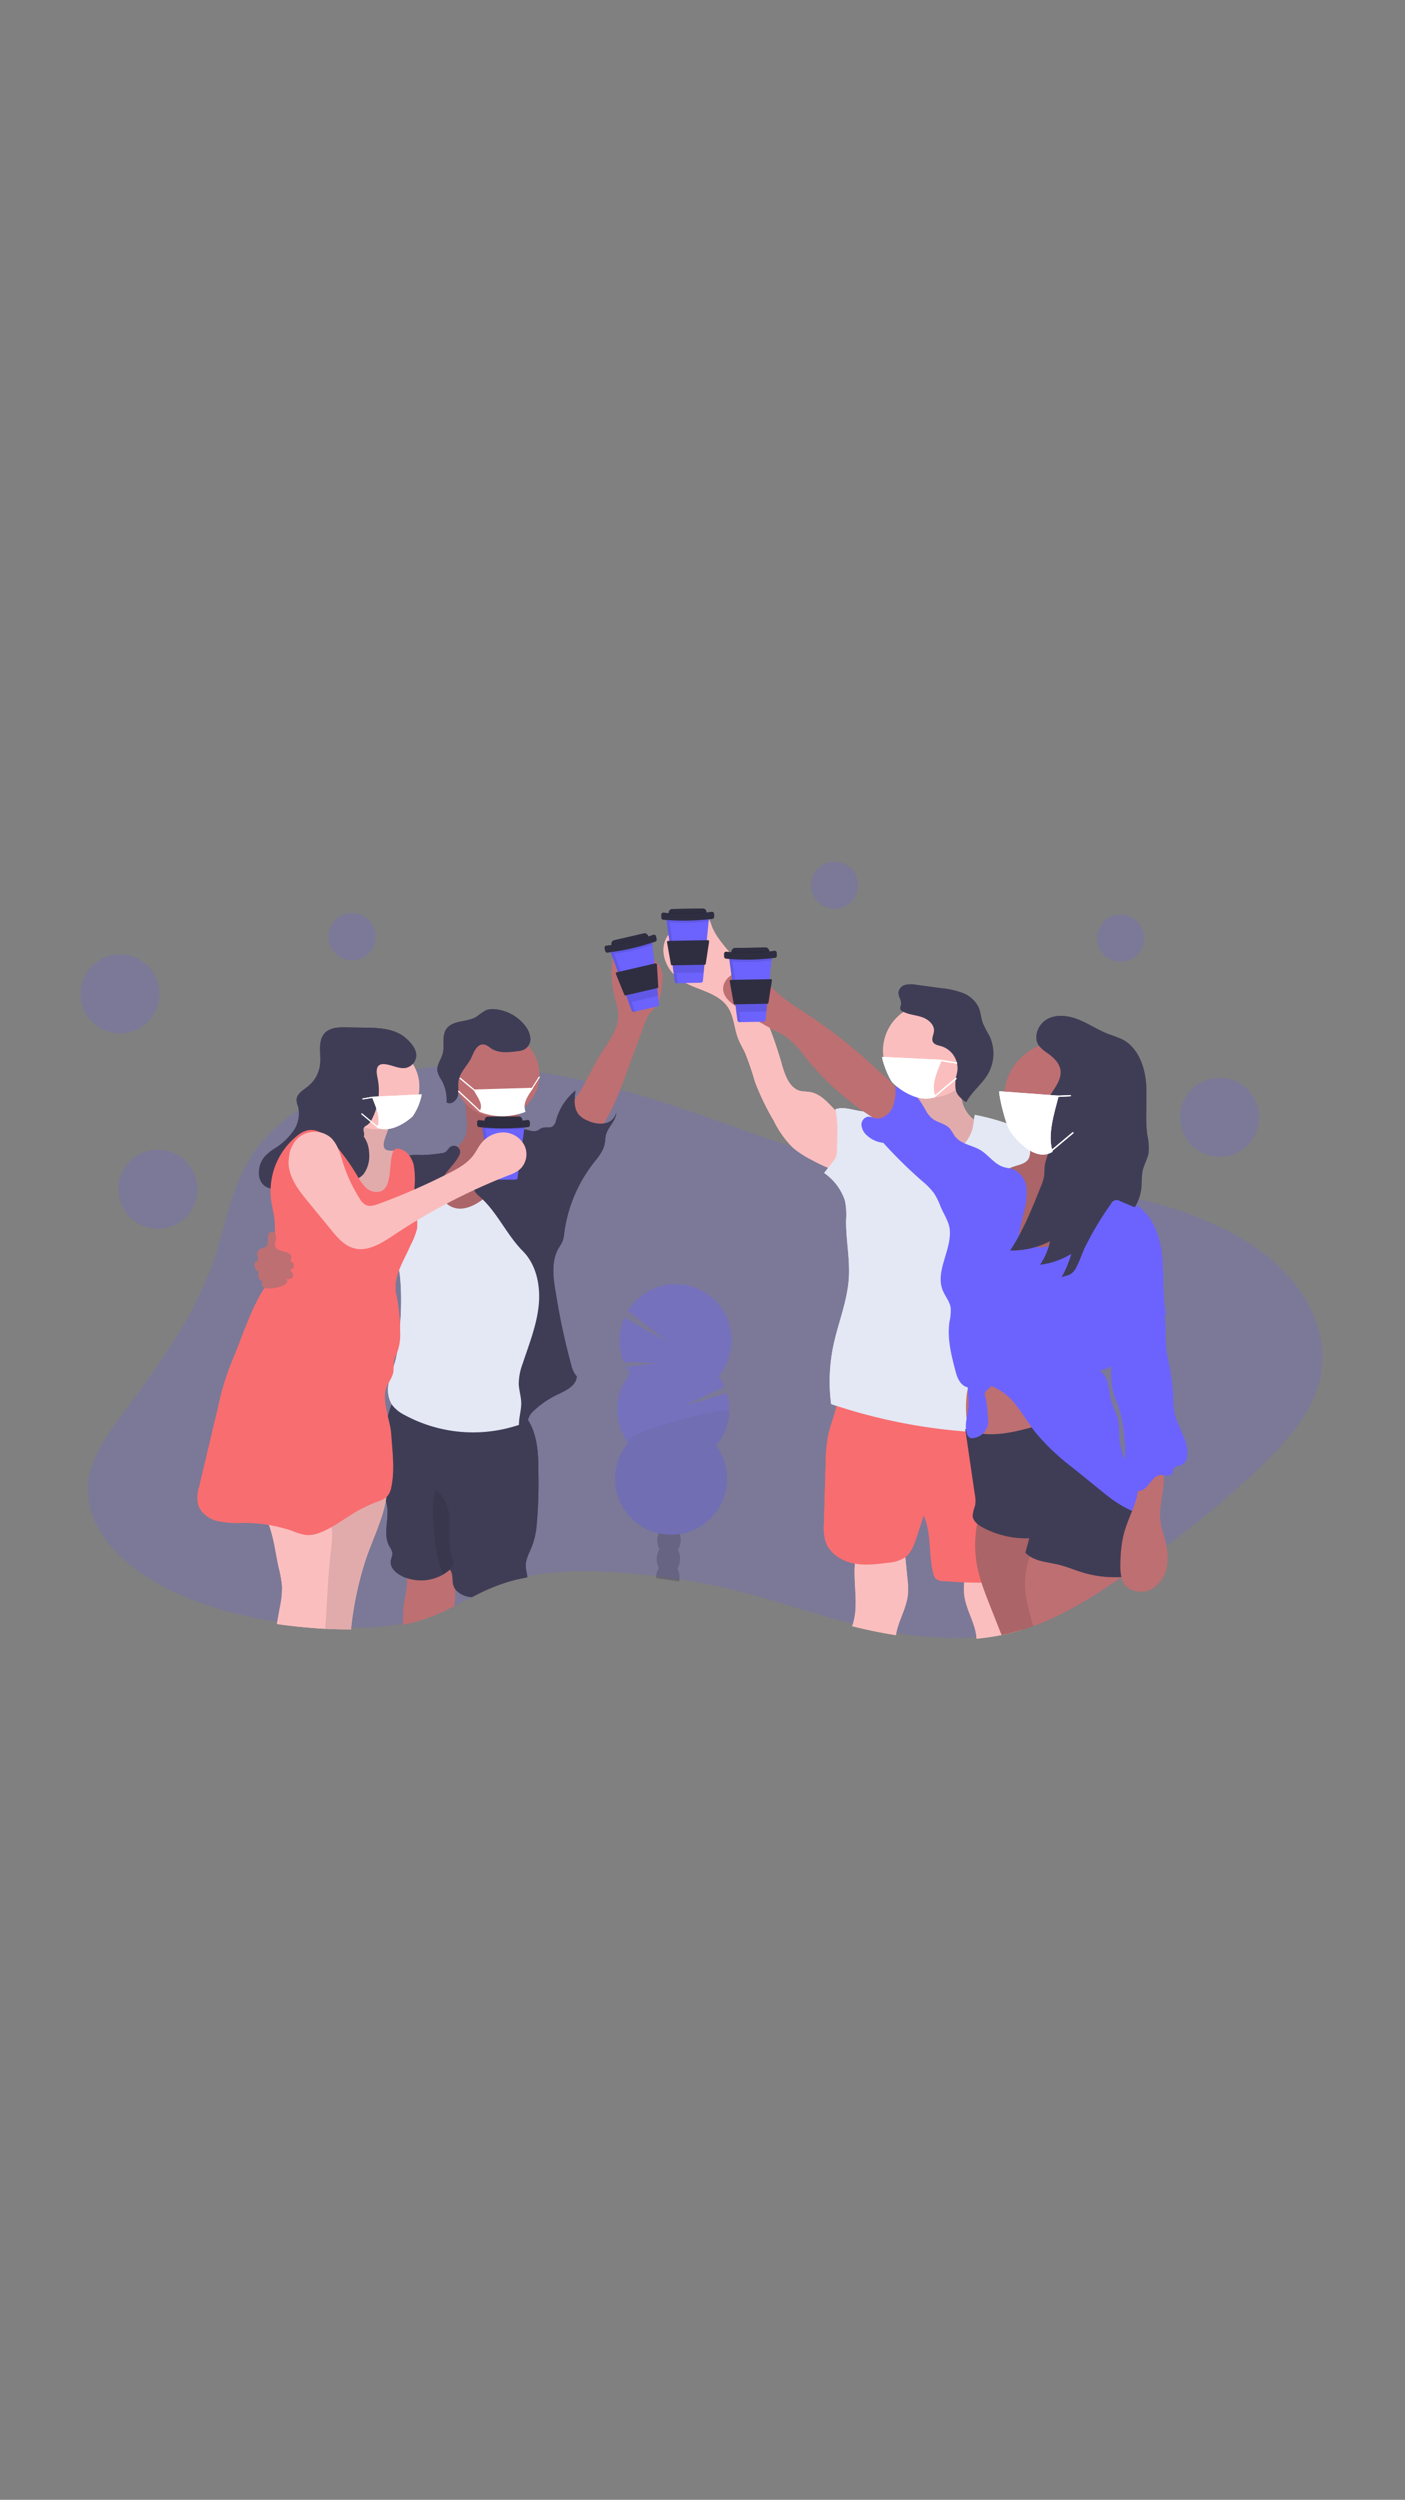 <svg xmlns="http://www.w3.org/2000/svg" xmlns:xlink="http://www.w3.org/1999/xlink" width="375" height="667" viewBox="0 0 375 667"><rect x="0" y="0" width="375" height="667" fill="#808080" stroke="none"/><defs><clipPath id="b"><rect width="375" height="667"/></clipPath></defs><g id="a" clip-path="url(#b)"><g transform="translate(21.465 229.903)"><path d="M363.435,370.107c-3.317,7.977-10.258,15.183-17.708,22.006q-9.824,9-21.016,17.393-3.1,2.33-6.3,4.6l-1.482,1.046q-1.972,1.395-4.01,2.764l-.163.111q-1.978,1.346-3.99,2.665a109.353,109.353,0,0,1-14.157,8.117c-1.747.81-3.55,1.564-5.417,2.24q-1.515.551-3.093,1.031c-1.724.524-3.495.981-5.344,1.357-.309.064-.62.125-.932.183-1.893.355-3.809.615-5.746.792a88.356,88.356,0,0,1-21.537-.938c-3.553-.556-7.051-1.273-10.435-2.088-.416-.1-.83-.2-1.247-.291-11.524-2.883-22.344-6.8-33.95-9.55q-6-1.424-12.232-2.417-3.041-.483-6.116-.874c-4.826-.6-9.713-1-14.62-1.206a89.406,89.406,0,0,0-19.746.99q-1.258.23-2.484.518-1.555.364-3.052.83a54.328,54.328,0,0,0-7.832,3.224c-.5.245-.99.492-1.482.743h0c-1.544.786-3.067,1.59-4.613,2.371a58.23,58.23,0,0,1-8.662,3.676,45.869,45.869,0,0,1-4.974,1.27,73.3,73.3,0,0,1-13.933,1.267c-2.292,0-4.587-.05-6.856-.169h-.07c-.775-.041-1.552-.087-2.33-.146-3.542-.242-7.071-.615-10.549-1.124-11.915-1.747-23.215-5.05-32.3-10.089C42.7,413.572,34.86,403.376,36.037,393.188c.845-7.339,6.09-14.154,11.067-20.827,9.259-12.424,17.932-25.131,22.5-38.526,3.7-10.872,4.806-22.367,13.324-32.139A44.659,44.659,0,0,1,93.2,293.213a65.644,65.644,0,0,1,9.518-4.811,82.256,82.256,0,0,1,11.472-3.742,91.286,91.286,0,0,1,10.287-1.934c1.881-.245,3.786-.434,5.7-.562q2.213-.154,4.447-.2h.23q1.366-.026,2.732,0a127.283,127.283,0,0,1,19.8,1.861c4.095.684,8.155,1.523,12.13,2.446q3.559.824,7.054,1.727c.711.184,1.421.37,2.123.559,16.578,4.441,31.163,10.575,47.135,15.608.082.026.16.052.242.073h0a98.4,98.4,0,0,0,9.972,2.5q3.709.743,7.572,1.3c3.938.583,7.96,1.043,12.011,1.439l.894.087c5.944.582,11.941,1.016,17.766,1.523,2.068.181,4.118.367,6.139.583q1.922.192,3.809.408c.9.1,1.809.21,2.714.32s1.864.227,2.8.347c.606.076,1.209.154,1.814.239,3.67.486,7.331,1.031,10.951,1.654,2.2.379,4.392.786,6.556,1.226q2.35.478,4.66,1.008,1.712.387,3.4.815a104.94,104.94,0,0,1,25.006,9.355C361.236,337.561,369.781,354.852,363.435,370.107Z" transform="translate(-33.996 -227.539)" fill="#6c63ff" opacity="0.1"/><circle cx="6.3" cy="6.3" r="6.3" transform="translate(66.217 13.729)" fill="#6c63ff" opacity="0.1"/><circle cx="6.3" cy="6.3" r="6.3" transform="translate(194.979 0)" fill="#6c63ff" opacity="0.1"/><circle cx="6.3" cy="6.3" r="6.3" transform="translate(271.328 14.108)" fill="#6c63ff" opacity="0.1"/><ellipse cx="10.558" cy="10.558" rx="10.558" ry="10.558" transform="translate(0 24.712)" fill="#6c63ff" opacity="0.1"/><ellipse cx="10.558" cy="10.558" rx="10.558" ry="10.558" transform="translate(10.121 76.845)" fill="#6c63ff" opacity="0.1"/><ellipse cx="10.558" cy="10.558" rx="10.558" ry="10.558" transform="translate(293.477 57.655)" fill="#6c63ff" opacity="0.1"/><path d="M355.057,312.316a11.359,11.359,0,0,1-.154,2.65c-.583,2.706-3.046,4.564-5.432,5.973s-5.006,2.743-6.425,5.123a8.722,8.722,0,0,0,.842,9.425,13.894,13.894,0,0,0,8.461,4.951,19.589,19.589,0,0,0,16.985-4.634,18.522,18.522,0,0,0,5.624-16.6c-2.429.341-4.593-1.8-5.379-4.127s-.623-4.843-.929-7.281a2.5,2.5,0,0,0-.361-1.165,2.617,2.617,0,0,0-1.506-.818c-2.808-.772-7.532-2.461-10.441-1.814C353.72,304.6,355.013,310.115,355.057,312.316Z" transform="translate(-251.855 -242.607)" fill="#be6f72"/><path d="M355.057,312.316a11.359,11.359,0,0,1-.154,2.65c-.583,2.706-3.046,4.564-5.432,5.973s-5.006,2.743-6.425,5.123a8.722,8.722,0,0,0,.842,9.425,13.894,13.894,0,0,0,8.461,4.951,19.589,19.589,0,0,0,16.985-4.634,18.522,18.522,0,0,0,5.624-16.6c-2.429.341-4.593-1.8-5.379-4.127s-.623-4.843-.929-7.281a2.5,2.5,0,0,0-.361-1.165,2.617,2.617,0,0,0-1.506-.818c-2.808-.772-7.532-2.461-10.441-1.814C353.72,304.6,355.013,310.115,355.057,312.316Z" transform="translate(-251.855 -242.607)" opacity="0.1"/><path d="M341.6,746.567a58.236,58.236,0,0,1-8.662,3.675,45.867,45.867,0,0,1-4.974,1.27,31.31,31.31,0,0,1,.364-6.7,35.661,35.661,0,0,0,.649-3.824,10.03,10.03,0,0,0-1.15-5.37c3.244-.443,6.326-1.165,9.585-.952l.207.015a3.634,3.634,0,0,1,1.136.213,3.067,3.067,0,0,1,1.232,1.083,7.484,7.484,0,0,1,.463.714,11.358,11.358,0,0,1,1.343,5.315,35.356,35.356,0,0,1-.192,4.561Z" transform="translate(-241.794 -547.922)" fill="#be6f72"/><path d="M406.362,749.2q-1.555.364-3.052.83a54.346,54.346,0,0,0-7.832,3.224,11.557,11.557,0,0,1-.239-2.411,13.468,13.468,0,0,1,10.3-2.117,1.36,1.36,0,0,1,.652.262A.874.874,0,0,1,406.362,749.2Z" transform="translate(-289.57 -557.729)" fill="#be6f72"/><path d="M348.18,615.946a22.364,22.364,0,0,1-1.165,5.606c-.731,1.922-1.919,3.786-1.768,5.839.067.891.37,1.858.414,2.741q-1.258.23-2.484.518-1.555.364-3.052.83a54.356,54.356,0,0,0-7.832,3.224c-.5.245-.99.492-1.482.743h0c-.2-.026-.4-.058-.609-.1a5.96,5.96,0,0,1-3.812-2.083,3.345,3.345,0,0,1-.44-.874c-.475-1.418.02-3.186-.967-4.31l-.047.041-.035.023a9.787,9.787,0,0,1-1.771,1.276h0a11.868,11.868,0,0,1-9.611.926,10.518,10.518,0,0,1-1.8-.81c-1.334-.76-2.621-2.039-2.516-3.565.058-.85.545-1.666.414-2.508a5.245,5.245,0,0,0-.789-1.637c-1.948-3.495.376-7.989-.848-11.787-.029-.09-.061-.181-.093-.268-.09-.248-.192-.486-.291-.725-.25-.556-.53-1.1-.751-1.675a9.755,9.755,0,0,1-.437-1.477,18.484,18.484,0,0,1-.291-4.433,46.367,46.367,0,0,1,1.7-11.685c.178-.67.376-1.616.638-2.648h0a20.269,20.269,0,0,1,1.031-3.18c.582-1.34,1.375-2.408,2.458-2.662,1.631-.382,4.124.425,5.778.623l6.538.781,13.074,1.564c2.257.271,4.628.583,6.489,1.852.122.085.242.172.361.265a7.379,7.379,0,0,1,1.311,1.334c.134.172.262.352.384.536a12.116,12.116,0,0,1,1.078,2.056c1.622,3.9,1.66,8.245,1.672,12.465A127.38,127.38,0,0,1,348.18,615.946Z" transform="translate(-226.382 -439.173)" fill="#3f3d56"/><path d="M358.1,691.967c-.393-1.514-1.223-3.708-1.345-4.3a54.623,54.623,0,0,1-.891-6.064c-.323-3.629-.906-8.737.376-12.189,1.2.641,2.26,2.455,2.816,3.693,2.015,4.488-.253,10,1.64,14.539a2.394,2.394,0,0,1,.259.874,2.114,2.114,0,0,1-.4,1.072l-.638,1.06Z" transform="translate(-261.37 -501.697)" opacity="0.1"/><path d="M486.645,202.7c2.144-3.495,5.079-6.932,4.9-11.018a21.834,21.834,0,0,0-.909-4.307,27.481,27.481,0,0,1-.2-12.608,14.239,14.239,0,0,1,10.3,2.307A5.878,5.878,0,0,1,503,179.635a7.4,7.4,0,0,1,.253,3.172c-.16,2.449-.379,5.062-1.887,6.99-.469.6-1.046,1.113-1.5,1.721a11.144,11.144,0,0,0-1.439,2.979l-4.951,13.47c-2.5,6.789-5.207,13.889-10.712,18.587-.134.114-4.077-5.487-4.4-6.049-1.319-2.3-.743-3.276.853-5.2C482.363,211.488,484.073,206.889,486.645,202.7Z" transform="translate(-347.966 -150.991)" fill="#be6f72"/><path d="M267.6,665.33a22.376,22.376,0,0,1-.253,3c-.052.367-.114.731-.186,1.1-.993,5.184-3.466,10.115-5.2,15.165a88.12,88.12,0,0,0-4.077,19.071c-2.292,0-4.587-.05-6.856-.169h-.07c-.775-.041-1.552-.087-2.33-.146.7-6.174-.582-12.652.673-18.832.507-2.487,1.372-4.9,1.893-7.377a20.886,20.886,0,0,0,.364-2.208,5.922,5.922,0,0,1,.428-2.071,1.531,1.531,0,0,1,.1-.178,4.99,4.99,0,0,1,1.025-1.165,25.581,25.581,0,0,1,12.541-5.979C266.314,665.449,266.958,665.374,267.6,665.33Z" transform="translate(-185.66 -498.806)" fill="#fbbebe"/><path d="M267.6,665.33a22.376,22.376,0,0,1-.253,3c-.052.367-.114.731-.186,1.1-.993,5.184-3.466,10.115-5.2,15.165a88.12,88.12,0,0,0-4.077,19.071c-2.292,0-4.587-.05-6.856-.169h-.07c-.775-.041-1.552-.087-2.33-.146.7-6.174-.582-12.652.673-18.832.507-2.487,1.372-4.9,1.893-7.377a20.886,20.886,0,0,0,.364-2.208,5.922,5.922,0,0,1,.428-2.071,1.531,1.531,0,0,1,.1-.178,4.99,4.99,0,0,1,1.025-1.165,25.581,25.581,0,0,1,12.541-5.979C266.314,665.449,266.958,665.374,267.6,665.33Z" transform="translate(-185.66 -498.806)" opacity="0.1"/><path d="M214.184,686.129a45.635,45.635,0,0,1-.4,4.837c-.778,6.556-.923,13.4-1.456,20.052-.775-.041-1.552-.087-2.33-.146-3.542-.242-7.071-.614-10.549-1.124q.4-2.248.81-4.5a24.347,24.347,0,0,0,.568-5.557,32.527,32.527,0,0,0-.938-5.2c-.8-3.7-1.249-7.689-2.569-11.178a14.561,14.561,0,0,0-3.221-5.242c5.458-2.144,10.7-2.266,16.566-2.039a2.1,2.1,0,0,1,1.188.291,2.01,2.01,0,0,1,.6.9,22.591,22.591,0,0,1,1.64,6.646A21.8,21.8,0,0,1,214.184,686.129Z" transform="translate(-147.012 -506.333)" fill="#fbbebe"/><ellipse cx="11.358" cy="11.358" rx="11.358" ry="11.358" transform="translate(99.777 45.489)" fill="#be6f72"/><path d="M345.751,364.3c1.456-2.484,2.732-5.586,5.534-6.276a8.6,8.6,0,0,1,4.768.67,2.33,2.33,0,0,1,1.165.676,2.289,2.289,0,0,1,.352,1.206,78.946,78.946,0,0,1-.05,15.436c-.37,3.632-.993,7.246-1.1,10.9-.154,5.059.679,10.118.4,15.171a69.739,69.739,0,0,1-1.879,11.335l-3.495,15.669a2.671,2.671,0,0,1-.562,1.325,2.621,2.621,0,0,1-1.031.582,38.374,38.374,0,0,1-31.055-2.432,9.421,9.421,0,0,1-3.341-2.677,7.843,7.843,0,0,1-.894-5.906c.379-2.01,1.2-3.906,1.747-5.877a45.229,45.229,0,0,0,1.244-9.419,74.624,74.624,0,0,0,.067-12.523c-.306-2.863-.944-5.682-1.424-8.522a94,94,0,0,1-1.229-12.94c-.073-2.589.047-5.464,1.838-7.331a8.443,8.443,0,0,1,3.224-1.9,9.528,9.528,0,0,1,6.221-.5c2.01.67,3.629,2.778,3.154,4.843-.218.958-.839,1.8-.99,2.77a3.992,3.992,0,0,0,1.456,3.454C335.12,376.773,343.132,368.793,345.751,364.3Z" transform="translate(-232.253 -280.902)" fill="#e3e8f4"/><path d="M401.818,314a8.589,8.589,0,0,1,4.977-.291c1.051.25,2.187.693,3.157.224.352-.169.644-.446,1-.6.961-.422,2.208.1,3.058-.518a3.01,3.01,0,0,0,.891-1.733,15.538,15.538,0,0,1,5.135-7.782c-.306,2.234-.527,4.776.949,6.483a6.473,6.473,0,0,0,2.572,1.64,7.692,7.692,0,0,0,4.325.609,3.75,3.75,0,0,0,3.032-2.851c-.049,2.193-2.138,3.725-2.723,5.842-.221.792-.2,1.634-.355,2.444-.393,2.068-1.87,3.728-3.16,5.394a38.375,38.375,0,0,0-7.631,18.412,8.881,8.881,0,0,1-.5,2.33,14.651,14.651,0,0,1-.967,1.666c-2.135,3.606-1.477,8.155-.751,12.273a175.967,175.967,0,0,0,4.1,19.059,6.618,6.618,0,0,0,1.471,2.979c-.253,2.543-2.819,3.7-5.126,4.8a25.146,25.146,0,0,0-6.233,4.22,4.911,4.911,0,0,0-1.561,2.17c-.227.818-.064,1.718-.355,2.513s-1.456,1.366-1.969.7c-.641-2.4.454-4.9.4-7.386-.035-1.675-.582-3.3-.661-4.977a15.929,15.929,0,0,1,1.078-5.557c1.654-5.012,3.652-9.978,4.226-15.223s-.5-10.974-4.22-14.717c-4.418-4.462-6.87-10.511-11.606-14.609-.751-.65-1.6-1.456-1.477-2.441a2.718,2.718,0,0,1,.556-1.182c1.625-2.295,3.786-4.168,5.534-6.364S402.135,316.8,401.818,314Z" transform="translate(-287.904 -242.215)" fill="#3f3d56"/><path d="M323.148,354.622a8.511,8.511,0,0,1-.83.944,2.738,2.738,0,0,1-1.308.4,42.279,42.279,0,0,1-5.175.463,15.973,15.973,0,0,0-4.369.271,7.8,7.8,0,0,0-4.494,3.874,19.213,19.213,0,0,0-1.817,5.787,77.4,77.4,0,0,0-1.325,13.365,35.151,35.151,0,0,0,6.364-6.605c1.4-1.9,2.665-3.993,4.66-5.26.917-.582,1.948-.967,2.872-1.535a16.468,16.468,0,0,0,4.54-4.951c.944-1.372,3.673-4.051,3.888-5.694A1.677,1.677,0,0,0,323.148,354.622Z" transform="translate(-224.784 -278.136)" fill="#3f3d56"/><path d="M372.736,238.357a9.21,9.21,0,0,1,1.031.719c1.978,1.38,4.625,1.124,7.016.81a5.266,5.266,0,0,0,2.117-.583,3.31,3.31,0,0,0,1.386-3.09,6.152,6.152,0,0,0-1.424-3.2,11.524,11.524,0,0,0-7.966-4.345,5.126,5.126,0,0,0-2.385.253,19.21,19.21,0,0,0-2.516,1.718c-2.56,1.573-6.5.874-8.155,3.384-1.209,1.852-.347,4.369-.917,6.5-.425,1.59-1.651,3.038-1.415,4.66a7.517,7.517,0,0,0,1.115,2.417,10.683,10.683,0,0,1,1.337,5.892c1.121.792,2.685-.44,3-1.774s-.047-2.755.218-4.1c.469-2.362,2.554-4.095,3.495-6.262C369.346,239.8,370.446,237.177,372.736,238.357Z" transform="translate(-264.224 -189.285)" fill="#3f3d56"/><path d="M279.971,328.331a2.2,2.2,0,0,0,.151,1.564c.583.874,1.916.559,2.965.69a4.039,4.039,0,0,1,3.157,3.373,11.087,11.087,0,0,1-.475,4.875q-1.4,5.426-3.343,10.7c-3.477-.411-7.138-1.747-8.985-4.715-1.678-2.7-1.506-6.139-2.572-9.133a22.828,22.828,0,0,0-3.419-5.743c2.135.268,3.661-2.173,3.786-4.322s-.55-4.331-.09-6.431c.108-.5,8.522,1.072,9.34,1.64C282.851,322.465,280.343,326.053,279.971,328.331Z" transform="translate(-198.999 -253.406)" fill="#fbbebe"/><path d="M279.971,328.331a2.2,2.2,0,0,0,.151,1.564c.583.874,1.916.559,2.965.69a4.039,4.039,0,0,1,3.157,3.373,11.087,11.087,0,0,1-.475,4.875q-1.4,5.426-3.343,10.7c-3.477-.411-7.138-1.747-8.985-4.715-1.678-2.7-1.506-6.139-2.572-9.133a22.828,22.828,0,0,0-3.419-5.743c2.135.268,3.661-2.173,3.786-4.322s-.55-4.331-.09-6.431c.108-.5,8.522,1.072,9.34,1.64C282.851,322.465,280.343,326.053,279.971,328.331Z" transform="translate(-198.999 -253.406)" opacity="0.1"/><ellipse cx="11.358" cy="11.358" rx="11.358" ry="11.358" transform="translate(67.74 48.693)" fill="#fbbebe"/><path d="M223.94,274.443c.414-.647-.291-1.549.032-2.246.192-.419.679-.6,1.054-.874a3.929,3.929,0,0,0,1.1-1.424,16.554,16.554,0,0,0,1.514-11.053c-.268-1.258-.507-2.93.644-3.495a2.088,2.088,0,0,1,1.016-.175c2.074.067,4.077,1.456,6.09.964a3.5,3.5,0,0,0,2.563-3.049c.131-1.881-1.279-3.495-2.665-4.762-2.5-2.295-6.3-2.8-9.69-2.86l-6.305-.1c-2.018-.035-4.281.029-5.685,1.477-2.021,2.082-1,5.49-1.3,8.376a8.737,8.737,0,0,1-3.2,5.869c-1.308,1.043-3.108,2.039-3.084,3.7a6.024,6.024,0,0,0,.411,1.663,8.025,8.025,0,0,1-1.206,6.495,17.319,17.319,0,0,1-4.913,4.66,13.7,13.7,0,0,0-2.831,2.272,6.7,6.7,0,0,0-1.477,3.766,4.951,4.951,0,0,0,.617,3.038c1.232,1.969,4.188,2.257,6.212,1.115a10.11,10.11,0,0,0,4.077-5.475c.489-1.29.987-2.767,2.24-3.346,1.584-.737,3.437.428,4.468,1.841s1.666,3.137,2.985,4.284a5.332,5.332,0,0,0,7.334-.606,8.244,8.244,0,0,0,1.456-5.583A8.134,8.134,0,0,0,223.94,274.443Z" transform="translate(-148.339 -201.148)" fill="#3f3d56"/><path d="M188.032,355.873a4.18,4.18,0,0,1-3.614-1.249,14.353,14.353,0,0,1-2.289-3.236,56.969,56.969,0,0,0-5.869-8.137c-1.911-2.2-4.57-4.444-7.406-3.763a7.027,7.027,0,0,0-2.586,1.383,18.855,18.855,0,0,0-7.039,16.828c.221,1.855.725,3.67.935,5.534a35.472,35.472,0,0,1,.122,4.622c-.079,4.695-.239,9.661-2.77,13.616-3.923,6.116-6.023,13.421-8.9,20.1a68.592,68.592,0,0,0-3.4,11.271q-.813,3.4-1.622,6.8l-3.524,14.824a9.889,9.889,0,0,0-.344,4.66c.582,2.283,2.729,3.879,4.992,4.529a26.119,26.119,0,0,0,7.01.559,39.243,39.243,0,0,1,13.249,2.164,14.208,14.208,0,0,0,3.693,1.083,8.593,8.593,0,0,0,3.766-.7c3.282-1.27,6.1-3.495,9.119-5.292a36.036,36.036,0,0,1,5.941-2.875,6.517,6.517,0,0,0,2.863-1.6,5.174,5.174,0,0,0,.958-2.286c.984-4.59.323-9.346,0-14.029s-3.122-9.631-.807-13.715a10.987,10.987,0,0,0,1.261-2.531c.315-1.194.05-2.478.315-3.684a19.05,19.05,0,0,1,.984-2.545,13.42,13.42,0,0,0,.629-4.744,52.059,52.059,0,0,0-1.107-10.485c-.917-4.369,2.117-8.688,3.856-12.815a20.353,20.353,0,0,0,1.765-4.453,13.729,13.729,0,0,0-.291-4.31,37.716,37.716,0,0,1-.408-6.7,22.538,22.538,0,0,0-.213-6.011c-.481-1.954-1.852-3.85-3.824-4.252a1.561,1.561,0,0,0-1.316.207,1.7,1.7,0,0,0-.463.816c-.641,1.963-.516,4.077-.874,6.116S190.042,355.442,188.032,355.873Z" transform="translate(-108.354 -267.774)" fill="#f86d70"/><path d="M197.693,434.5c.119-.807-.256-1.879-1.072-1.849-.751.029-1.086.97-1.083,1.724s.1,1.619-.428,2.149c-.472.469-1.252.454-1.8.836a1.48,1.48,0,0,0-.62,1.215c0,.4.183.792.2,1.2s-.259.874-.661.848a1.826,1.826,0,0,0,.265,2.213c.21.2.483.379.553.664a1.6,1.6,0,0,1-.047.6,1.563,1.563,0,0,0,1.238,1.785.981.981,0,0,0,.052,1.456,2.278,2.278,0,0,0,1.564.448,9.506,9.506,0,0,0,3.673-.76,2.19,2.19,0,0,0,1.014-.7.874.874,0,0,0-.084-1.13,1.712,1.712,0,0,0,1.613-.291c.515-.612-.038-1.517-.583-2.109a1.165,1.165,0,0,0,.542-2.074c-.186-.137-.44-.256-.466-.486s.169-.379.25-.583c.186-.457-.239-.923-.649-1.2-.973-.647-2.406-.635-3.271-1.287S197.568,435.372,197.693,434.5Z" transform="translate(-145.499 -333.891)" fill="#be6f72"/><path d="M784.87,294.469a8.889,8.889,0,0,1,.376,3.582c-.076,1.474-.446,3.2-1.814,3.766-.891.358-1.992.087-2.784.629-.961.652-.914,2.056-.766,3.2.411,3.154.874,6.425,2.592,9.093a19.312,19.312,0,0,0,3.44,3.76c2.525,2.278,5.295,4.5,8.612,5.263a3.6,3.6,0,0,0,1.66.07,3.437,3.437,0,0,0,1.436-.874c1.922-1.765,2.912-4.284,4.194-6.568a24.4,24.4,0,0,0,2.5-5,8.737,8.737,0,0,0-2.674-8.816c-.568-.486-1.2-.894-1.747-1.4a8.964,8.964,0,0,1-2.621-5.088,22.264,22.264,0,0,1-.125-5.825,31.691,31.691,0,0,0-8.647.7,16.835,16.835,0,0,0-4.188.973C783.021,292.617,784.518,293.494,784.87,294.469Z" transform="translate(-562.13 -232.927)" fill="#fbbebe"/><path d="M784.87,294.469a8.889,8.889,0,0,1,.376,3.582c-.076,1.474-.446,3.2-1.814,3.766-.891.358-1.992.087-2.784.629-.961.652-.914,2.056-.766,3.2.411,3.154.874,6.425,2.592,9.093a19.312,19.312,0,0,0,3.44,3.76c2.525,2.278,5.295,4.5,8.612,5.263a3.6,3.6,0,0,0,1.66.07,3.437,3.437,0,0,0,1.436-.874c1.922-1.765,2.912-4.284,4.194-6.568a24.4,24.4,0,0,0,2.5-5,8.737,8.737,0,0,0-2.674-8.816c-.568-.486-1.2-.894-1.747-1.4a8.964,8.964,0,0,1-2.621-5.088,22.264,22.264,0,0,1-.125-5.825,31.691,31.691,0,0,0-8.647.7,16.835,16.835,0,0,0-4.188.973C783.021,292.617,784.518,293.494,784.87,294.469Z" transform="translate(-562.13 -232.927)" opacity="0.1"/><path d="M617.611,198.4c-4.73-1.622-6.99-7.96-11.941-8.67-.781-.114-1.581-.07-2.347-.25-2.851-.676-4.077-3.973-4.9-6.783a109.875,109.875,0,0,0-11.562-26.844c-2.176-3.495-5.615-6.367-7.185-10.194a7.91,7.91,0,0,0-1.194-2.56c-.649-.69-2.039-.789-2.391.09a2.04,2.04,0,0,0-.064.964l.341,3.626-5.924-.533a3.46,3.46,0,0,0-1.64.117,2.781,2.781,0,0,0-1.29,1.343c-2,3.766.131,8.7,3.667,11.082,4.13,2.781,10.027,3.2,12.771,7.354,1.631,2.47,1.663,5.647,2.738,8.405.512,1.319,1.261,2.531,1.858,3.809a78.673,78.673,0,0,1,2.6,7.628,67.243,67.243,0,0,0,5,10.38,26.742,26.742,0,0,0,5.126,7.229,25.211,25.211,0,0,0,4.881,3.2c4.211,2.3,9.177,4.514,13.639,2.749A29.872,29.872,0,0,0,617.611,198.4Z" transform="translate(-411.122 -128.285)" fill="#fbbebe"/><path d="M754.5,733.647c-.358,3.8-2.665,7.243-3.2,10.9-3.553-.556-7.051-1.273-10.435-2.088-.416-.1-.83-.2-1.247-.291,1.916-5.242.248-11.114.754-16.7.049-.536.119-1.072.213-1.6,4.389-1.5,8.353-3.495,12.954-2.912.09.932.184,1.867.274,2.8q.277,2.793.547,5.58A22.623,22.623,0,0,1,754.5,733.647Z" transform="translate(-533.645 -538.159)" fill="#fbbebe"/><path d="M857.5,742.911c-1.724.524-3.495.982-5.344,1.357-.309.064-.62.125-.932.183-1.893.355-3.809.615-5.746.792-.2-4.048-2.912-7.77-3.308-11.926a17.514,17.514,0,0,1,.032-3.1c.035-.408.076-.815.114-1.223l.821-8.379a12.91,12.91,0,0,1,1.972-.1c3.786.09,7.232,1.73,10.983,3.008a26.173,26.173,0,0,1,.291,5.347c-.143,4.549-.874,9.154.815,13.327C857.294,742.437,857.4,742.673,857.5,742.911Z" transform="translate(-606.297 -537.917)" fill="#fbbebe"/><path d="M717.315,577.516c.51,3.973-1.52,7.776-2.4,11.682a41.343,41.343,0,0,0-.74,7.893l-.46,15.876a14.157,14.157,0,0,0,.4,4.727c.973,3.052,3.97,5.114,7.089,5.848s6.381.361,9.559-.058a9.958,9.958,0,0,0,4.474-1.348c1.774-1.238,2.548-3.443,3.218-5.5l1.89-5.8c2.176,4.9,1.255,10.255,2.56,15.453a2.993,2.993,0,0,0,.582,1.319,3.266,3.266,0,0,0,2.28.766c5.708.4,11.5.8,17.111-.291a7.441,7.441,0,0,0,4.22-1.922c1.241-1.348,1.456-3.332,1.442-5.164-.079-6.294-2.353-12.366-2.86-18.64-.218-2.688-.111-5.391-.207-8.088a54.169,54.169,0,0,0-.568-6.058,8.139,8.139,0,0,0-.746-2.65c-.874-1.631-2.688-2.516-4.406-3.2C746.4,576.931,731.714,576.983,717.315,577.516Z" transform="translate(-515.274 -436.403)" fill="#f86d70"/><ellipse cx="12.523" cy="12.523" rx="12.523" ry="12.523" transform="translate(214.236 37.917)" fill="#fbbebe"/><path d="M753.162,325.916c-.929,2.039-2.391,4.077-4.567,4.6A6.249,6.249,0,0,1,743,328.593a22.235,22.235,0,0,1-3.46-5.085,9.535,9.535,0,0,0-2.837-3.442c-1.724-1.118-3.949-1.089-5.982-.76a27.434,27.434,0,0,1-6.116.783c-2.572-.172-5.193-1.456-7.619-.6.786,3.518.5,7.386.414,10.992a4.952,4.952,0,0,1-.233,1.643,5.308,5.308,0,0,1-.848,1.363l-2.33,3a14.543,14.543,0,0,1,5.534,7.307,18.377,18.377,0,0,1,.323,5.295c-.055,5.216,1.078,10.412.719,15.616-.419,6.1-2.854,11.857-4.109,17.836a46.693,46.693,0,0,0-.6,15.611,146.979,146.979,0,0,0,40.3,7.587c2.438.134,5.07.154,7.071-1.247a7.692,7.692,0,0,0,2.912-5.17,22.958,22.958,0,0,0-.122-6.075q-.9-8.2-1.8-16.4a39.037,39.037,0,0,1,.658-16.254l2.912-14a28.805,28.805,0,0,1,1.66-5.848c.676-1.514,1.611-2.912,2.356-4.386a19.374,19.374,0,0,0,1.817-5.612,3.719,3.719,0,0,0-.023-1.718,3.977,3.977,0,0,0-2.152-2,62.526,62.526,0,0,0-17.23-6.043C753.815,322.71,753.893,324.317,753.162,325.916Z" transform="translate(-515.487 -253.417)" fill="#e3e8f4"/><path d="M800.248,237.309c1.456-2.79,4.179-4.747,5.761-7.473a11.047,11.047,0,0,0,.355-10.194,36.886,36.886,0,0,1-1.747-3.367c-.486-1.351-.533-2.84-1.1-4.162a7.7,7.7,0,0,0-4.264-3.868,22.844,22.844,0,0,0-5.746-1.284l-6.617-.891a7.28,7.28,0,0,0-2.883,0,2.445,2.445,0,0,0-1.876,1.983c-.09,1.145.915,2.211.682,3.335-.084.4-.318.8-.184,1.182a1.2,1.2,0,0,0,.583.582c1.57.874,3.445.952,5.146,1.523s3.408,2,3.236,3.786c-.093.958-.711,1.954-.291,2.813.4.8,1.456.941,2.3,1.188a6.159,6.159,0,0,1,4.238,6.553c-.122.874-.437,1.71-.5,2.586-.213,3.07.271,3.946,2.778,5.732Z" transform="translate(-563.782 -173.197)" fill="#3f3d56"/><path d="M880.677,336.95a4.249,4.249,0,0,1-.312,1.7c-.909,1.937-3.69,1.814-5.534,2.912-2.295,1.369-2.8,4.424-3.011,7.086a31.867,31.867,0,0,0,.215,9.029,12.141,12.141,0,0,0,4.584,7.572c3.02,2.1,7.127,2.173,10.575.894a23.628,23.628,0,0,0,8.828-6.454,28.132,28.132,0,0,0,5.767-8.673,2.763,2.763,0,0,0,.242-1.782c-.271-.874-1.223-1.27-2-1.747a8.816,8.816,0,0,1-3.641-5.009,21.754,21.754,0,0,1-.751-6.265c-.023-2.193-.029-4.59-1.427-6.282s-3.821-2.167-6.029-2.149c-1.806,0-6.8.172-8.035,1.747C879.139,330.837,880.75,335.074,880.677,336.95Z" transform="translate(-627.199 -259.564)" fill="#be6f72"/><path d="M880.677,336.95a4.249,4.249,0,0,1-.312,1.7c-.909,1.937-3.69,1.814-5.534,2.912-2.295,1.369-2.8,4.424-3.011,7.086a31.867,31.867,0,0,0,.215,9.029,12.141,12.141,0,0,0,4.584,7.572c3.02,2.1,7.127,2.173,10.575.894a23.628,23.628,0,0,0,8.828-6.454,28.132,28.132,0,0,0,5.767-8.673,2.763,2.763,0,0,0,.242-1.782c-.271-.874-1.223-1.27-2-1.747a8.816,8.816,0,0,1-3.641-5.009,21.754,21.754,0,0,1-.751-6.265c-.023-2.193-.029-4.59-1.427-6.282s-3.821-2.167-6.029-2.149c-1.806,0-6.8.172-8.035,1.747C879.139,330.837,880.75,335.074,880.677,336.95Z" transform="translate(-627.199 -259.564)" opacity="0.1"/><path d="M845.485,575.872a2.49,2.49,0,0,0,.606,1.188,2.406,2.406,0,0,0,.982.463c9.559,2.8,19.77,1.686,29.666.542a56.557,56.557,0,0,1-3.093-12.62c-.312-3.568.038-7.281-1.226-10.627-.373-.99-22.1,3.568-24.243,3.938-1.1.189-2.362.125-3.14,1-.938,1.054-1.016,3.565-1.115,4.878A32.056,32.056,0,0,0,845.485,575.872Z" transform="translate(-607.536 -420.38)" fill="#be6f72"/><path d="M873.283,717.951c-1.747.81-3.55,1.564-5.417,2.24q-1.514.551-3.093,1.031c-1.724.524-3.495.981-5.344,1.357q-1.581-4.01-3.166-8.024c-.778-1.969-1.555-3.946-2.2-5.959a37.327,37.327,0,0,1-1.113-4.191,29.9,29.9,0,0,1,.722-14.5c4.037.76,7.983,1.255,11.958,1.832,2.123.291,4.252.635,6.407,1.04q.253,2.106.46,4.212.315,3.25.516,6.5Q873.455,710.716,873.283,717.951Z" transform="translate(-613.57 -516.227)" fill="#be6f72"/><path d="M873.283,717.951c-1.747.81-3.55,1.564-5.417,2.24q-1.514.551-3.093,1.031c-1.724.524-3.495.981-5.344,1.357q-1.581-4.01-3.166-8.024c-.778-1.969-1.555-3.946-2.2-5.959a37.327,37.327,0,0,1-1.113-4.191,29.9,29.9,0,0,1,.722-14.5c4.037.76,7.983,1.255,11.958,1.832,2.123.291,4.252.635,6.407,1.04q.253,2.106.46,4.212.315,3.25.516,6.5Q873.455,710.716,873.283,717.951Z" transform="translate(-613.57 -516.227)" opacity="0.1"/><path d="M928.057,721.859a18.867,18.867,0,0,1-.9,5.036c-.032.116-.061.23-.09.347a4.8,4.8,0,0,1-2.572-1.928,5.508,5.508,0,0,1-.69-1.616q-1.977,1.346-3.99,2.665a109.375,109.375,0,0,1-14.157,8.117c-1.747.81-3.55,1.564-5.417,2.24q-.582-2.039-1.107-4.1a38,38,0,0,1-.9-4.308,21.877,21.877,0,0,1,.967-9.8h0l.131-.379a21.424,21.424,0,0,1,1.908-4.016c.725-1.165,2.161-.97,3.626-.583.664.172,1.337.379,1.948.507,3.807.8,7.759-.026,11.65.192a13.925,13.925,0,0,1,5.344,1.36,7.338,7.338,0,0,1,3.973,4.369,6.517,6.517,0,0,1,.192.874A7.739,7.739,0,0,1,928.057,721.859Z" transform="translate(-645.947 -532.754)" fill="#be6f72"/><path d="M661.905,220.305a135.4,135.4,0,0,0-19.842-15.378,54.5,54.5,0,0,1-5.242-3.737c-1.747-1.456-3.271-3.166-5.126-4.476a8.554,8.554,0,0,0-6.378-1.779c-2.228.431-4.208,2.563-3.882,4.794.291,1.963,2.056,3.309,3.687,4.436a79.131,79.131,0,0,0,9.547,5.95,29.921,29.921,0,0,1,3.387,1.806,25.407,25.407,0,0,1,5.2,5.455A75.849,75.849,0,0,0,664.8,235.723c.1.058,3.544-7.377,3.4-8.341C667.881,225.166,663.489,221.843,661.905,220.305Z" transform="translate(-449.862 -165.333)" fill="#be6f72"/><path d="M870.6,605.426c-4.642.291-9.1,1.858-13.636,2.857s-9.474,1.386-13.688-.582l2.563,17.5a8.12,8.12,0,0,1,.079,2.927,11,11,0,0,0-.658,2.711c.067,1.479,1.456,2.519,2.764,3.2a24.713,24.713,0,0,0,12.349,2.846c-.318,1.281-.714,2.548-1.034,3.83,2.141,2.3,5.641,2.452,8.7,3.18,2.33.55,4.514,1.506,6.8,2.179a29.017,29.017,0,0,0,8.507,1.185,8.843,8.843,0,0,0,5.51-1.5c1.855-1.494,2.432-4.034,2.834-6.381a14.519,14.519,0,0,0,.291-3.961,15.7,15.7,0,0,0-1.322-4.369l-3.99-9.684c-.725-1.747-1.456-3.521-2.33-5.207C881.482,610.7,876.747,605.044,870.6,605.426Z" transform="translate(-607.122 -456.335)" fill="#3f3d56"/><path d="M806.754,328.1a4.369,4.369,0,0,1,4.573-2.787,8.489,8.489,0,0,1,3.2,1.424l5.563,3.472a24.257,24.257,0,0,1,2.647,1.823c3.836,3.18,5.315,8.408,5.737,13.374s0,10.016.987,14.9c-2.347,1.945-4.951,3.591-7.3,5.534a18.341,18.341,0,0,0-3.4,3.346c-.74,1.028-1.267,2.2-2.039,3.2a7.706,7.706,0,0,1-5.106,2.837,5.535,5.535,0,0,1,2.33,3.606c.344,1.43.437,2.912.818,4.342.524,1.943,1.611,3.716,1.969,5.7a35.842,35.842,0,0,1,.23,4.153c.454,7.173,6.084,13.444,5.72,20.62a31.269,31.269,0,0,1-7.473-3.929c-1.037-.743-2.039-1.547-3.02-2.347l-7.418-6.014a61.651,61.651,0,0,1-10.121-9.547c-1.8-2.3-3.268-4.835-5.073-7.124a15.507,15.507,0,0,0-6.786-5.33c-.4.609-1.124,1.031-1.529,1.64a1.217,1.217,0,0,0-.169.315,1.378,1.378,0,0,0,.1.8,16.736,16.736,0,0,1,.582,3.608l.183,2.19a7.451,7.451,0,0,1,0,1.747,4.6,4.6,0,0,1-3.885,3.617,1.69,1.69,0,0,1-.818-.026,1.751,1.751,0,0,1-.967-1.249c-.737-2.487.393-5.111.483-7.7a18.5,18.5,0,0,0-.067-1.969l-.175-2.583c-1.692-.352-2.665-2.17-3.113-3.839-1.212-4.506-2.432-9.168-1.73-13.782a11.51,11.51,0,0,0,.291-3.722c-.291-1.651-1.48-2.991-2.106-4.546-2.039-5.071,2.292-10.575,1.89-16.018-.169-2.286-1.619-4.273-2.493-6.393a18.054,18.054,0,0,0-1.748-3.527,19.52,19.52,0,0,0-3.262-3.317A124.575,124.575,0,0,1,754.013,314.5a7.573,7.573,0,0,1-4.412-2.021,4.059,4.059,0,0,1-1.421-2.746A2.145,2.145,0,0,1,750,307.513a6.885,6.885,0,0,1,1.8.408c1.887.414,3.786-.976,4.628-2.72a12.743,12.743,0,0,0,.827-5.685,5.452,5.452,0,0,1,5.047,1.768,31.985,31.985,0,0,1,3.175,4.806A7.447,7.447,0,0,0,767.055,308c1.4,1.113,3.419,1.322,4.642,2.621.62.664.964,1.544,1.532,2.254,1.6,2,4.517,2.245,6.7,3.562s3.7,3.722,6.116,4.5c.874.291,1.826.329,2.691.652a6.027,6.027,0,0,1,3.495,4.977,18.045,18.045,0,0,1-.673,6.326l-1.121,4.867c-.248,1.078-.437,2.374.358,3.143a3.239,3.239,0,0,0,1.29.649c2.039.664,4.31,1.316,6.227.376a7.364,7.364,0,0,0,2.266-1.98C803.419,336.6,805.309,332.216,806.754,328.1Z" transform="translate(-539.719 -239.473)" fill="#6c63ff"/><path d="M997.9,672.6a8.653,8.653,0,0,1-4.272,6.506,6.116,6.116,0,0,1-4.628.32,4.8,4.8,0,0,1-2.572-1.928,5.509,5.509,0,0,1-.69-1.616.5.5,0,0,0-.02-.09,12.813,12.813,0,0,1-.271-3.137,40.931,40.931,0,0,1,.291-4.89,26.491,26.491,0,0,1,.8-4.042c.542-1.89,1.322-3.71,2.039-5.534.373-.961.731-1.925,1.025-2.913h0c.178-.582.329-1.182.451-1.788l.044-.218c.023-.122.044-.245.064-.367a17.44,17.44,0,0,1,1.124-4.878c1.747-3.521,5.149-2.621,5.668.626a5.724,5.724,0,0,1,.067.76c.079,4.109-1.552,8.126-.807,12.25a28.525,28.525,0,0,0,.792,2.977c.262.9.5,1.812.679,2.735A15.542,15.542,0,0,1,997.9,672.6Z" transform="translate(-707.879 -484.943)" fill="#be6f72"/><path d="M993.583,521.365a32.652,32.652,0,0,0,.338,5.039c.789,3.9,3.786,7.357,3.454,11.324a3.057,3.057,0,0,1-1.284,2.484c-.845.478-2.243.44-2.519,1.4-.079.268-.038.559-.125.824a1.439,1.439,0,0,1-1.456.792,16.01,16.01,0,0,0-1.768-.157c-2.111.178-2.886,3-4.768,3.973a3.6,3.6,0,0,1-3.958-.673,4.93,4.93,0,0,1-1.421-3.891,28.9,28.9,0,0,1,.582-3.172,22,22,0,0,0-.015-5.737,34.688,34.688,0,0,0-1.436-8.286c-.434-1.252-1.011-2.449-1.386-3.719a21.63,21.63,0,0,1-.714-5.56c-.114-3.94.157-8.155,2.51-11.324,1.768-2.377,4.3-4.307,6.3-6.506,1.252-1.378,1.613-1.809,3-.641,1.139.958,2.33,2.28,2.458,3.579.349,3.329,0,6.6.623,9.993A76.721,76.721,0,0,1,993.583,521.365Z" transform="translate(-701.959 -379.401)" fill="#6c63ff"/><ellipse cx="14.853" cy="14.853" rx="14.853" ry="14.853" transform="translate(246.564 48.111)" fill="#be6f72"/><path d="M911.3,285.1a1.661,1.661,0,0,1,2.473-.792l3.911,1.634a12.768,12.768,0,0,0,1.817-5.755,29.675,29.675,0,0,1,.221-3.745c.355-1.823,1.436-3.457,1.686-5.3a16.284,16.284,0,0,0-.376-4.462c-.664-4.578.049-9.25-.332-13.86s-2.231-9.55-6.343-11.667a38.539,38.539,0,0,0-3.632-1.392c-2.7-1.028-5.12-2.674-7.788-3.786s-5.8-1.622-8.388-.344-4.092,4.875-2.411,7.223a8.811,8.811,0,0,0,2.138,1.876c1.576,1.127,3.183,2.519,3.547,4.424.652,3.428-2.912,6.116-3.917,9.468a8.05,8.05,0,0,0-.1,4.016c.434,1.986,1.494,3.862,1.456,5.895-.029,2.228-1.363,4.246-1.614,6.463-.09.813-.035,1.637-.137,2.446a12.62,12.62,0,0,1-.941,3.1c-2.33,5.825-4.692,11.711-8.155,16.947a22.446,22.446,0,0,0,10.668-2.493,17.631,17.631,0,0,1-2.671,6.273,20.212,20.212,0,0,0,8.347-2.912,27.121,27.121,0,0,1-2.65,6.294c.1-.169,1.931-.582,2.269-.775a3.954,3.954,0,0,0,1.6-1.71c.99-1.771,1.608-3.906,2.525-5.746A83.685,83.685,0,0,1,911.3,285.1Z" transform="translate(-636.281 -193.719)" fill="#3f3d56"/><g transform="translate(105.88 68.018)"><path d="M486.274,264.765l-.1.7-.589,4.31-.964,7.057-.241,1.767a.563.563,0,0,1-.558.487H477.4a.563.563,0,0,1-.558-.485l-.246-1.768-.98-7.057-.6-4.313-.1-.694a.563.563,0,0,1,.557-.641h10.239a.563.563,0,0,1,.558.639Z" transform="translate(-473.584 -262.256)" fill="#6c63ff"/><path d="M504.542,235.646v.423a.563.563,0,0,1-.563.563h-8.916a.563.563,0,0,1-.563-.563v-.422A52.875,52.875,0,0,0,504.542,235.646Z" transform="translate(-492.492 -234.762)" opacity="0.1"/><path d="M486.248,264.49h0a.564.564,0,0,0-.057-.11h0l-.021-.03-.008-.01a.57.57,0,0,0-.072-.075l-.018-.015-.021-.016-.027-.018L486,264.2l-.035-.019-.017-.008-.035-.014-.014-.005-.051-.014-.013,0-.043-.007-.016,0a.55.55,0,0,0-.056,0H475.483a.565.565,0,0,0-.557.64l.016.117.08.577h0l.6,4.313h0l.786,5.661.44,3.165a.563.563,0,0,0,.558.486h.305a.564.564,0,0,1-.032-.122l-.3-2.132h7.25l.964-7.057H476.4l-.589-4.244a59.5,59.5,0,0,0,10.373-.066l.1-.7A.559.559,0,0,0,486.248,264.49Z" transform="translate(-473.59 -262.256)" opacity="0.1"/><path d="M450,239a59.593,59.593,0,0,1-12.932,0,.563.563,0,0,1-.563-.563v-.744a.563.563,0,0,1,.563-.563,52.987,52.987,0,0,0,12.932,0,.563.563,0,0,1,.563.563v.744A.563.563,0,0,1,450,239Z" transform="translate(-436.5 -236.191)" fill="#2f2e41"/><path d="M486.532,441.17h-8.656a.326.326,0,0,1-.322-.275L476.618,435a.327.327,0,0,1,.322-.378H487.53a.326.326,0,0,1,.322.381l-1,5.892A.327.327,0,0,1,486.532,441.17Z" transform="translate(-475.225 -426.852)" fill="#2f2e41"/><path d="M.935,0H9.107a.935.935,0,1,1,0,1.87H.935A.935.935,0,0,1,.935,0Z" transform="translate(2.008 0)" fill="#2f2e41"/></g><g transform="translate(142.715 112.766)" opacity="0.2"><path d="M566.224,739.638a5.527,5.527,0,0,1-.108.935q-3.041-.483-6.116-.874v-.25a4.916,4.916,0,0,1,.728-2.47,2.709,2.709,0,0,1,4.931.151,4.913,4.913,0,0,1,.565,2.508Z" transform="translate(-549.061 -661.281)" fill="#3f3d56"/><ellipse cx="4.08" cy="3.116" rx="4.08" ry="3.116" transform="translate(10.968 77.266) rotate(-88.19)" fill="#3f3d56"/><ellipse cx="4.08" cy="3.116" rx="4.08" ry="3.116" transform="translate(11.127 72.28) rotate(-88.19)" fill="#3f3d56"/><ellipse cx="4.08" cy="3.116" rx="4.08" ry="3.116" transform="translate(11.283 67.294) rotate(-88.19)" fill="#3f3d56"/><ellipse cx="4.08" cy="3.116" rx="4.08" ry="3.116" transform="translate(11.442 62.307) rotate(-88.19)" fill="#3f3d56"/><path d="M526.526,504.572a14.447,14.447,0,0,1-1.107-1.747l8.231-1.086-8.86-.213a14.965,14.965,0,0,1,.09-11.836l11.685,6.538-10.7-8.4A14.935,14.935,0,1,1,549.989,505.3a14.79,14.79,0,0,1,1.616,2.776l-10.8,5.184,11.455-3.445a14.953,14.953,0,0,1-2.86,13.953,14.935,14.935,0,1,1-23.463-.74,14.935,14.935,0,0,1,.583-18.459Z" transform="translate(-522.44 -480.747)" fill="#6c63ff"/><path d="M552.893,596.54a14.854,14.854,0,0,1-3.495,9.128,14.935,14.935,0,1,1-23.463-.74C524.022,602.327,552.945,594.866,552.893,596.54Z" transform="translate(-522.44 -562.645)" opacity="0.1"/></g><path d="M227.025,342.529c-3.131,1.29-4.369,5.3-3.635,8.606s2.944,6.055,5.1,8.673l6.04,7.368c1.669,2.039,3.495,4.185,6.04,4.9,3.722,1.04,7.444-1.331,10.662-3.474A160.621,160.621,0,0,1,281.86,352.65a10.3,10.3,0,0,0,2.994-1.549,5.52,5.52,0,0,0,1.3-6.407,6.415,6.415,0,0,0-5.67-3.512,7.662,7.662,0,0,0-6.035,3.1c-.673.894-1.165,1.916-1.814,2.825-1.643,2.283-4.206,3.7-6.713,4.972a171.442,171.442,0,0,1-18.64,8.155c-1.165.425-2.479.83-3.577.268a4.343,4.343,0,0,1-1.535-1.643,40.792,40.792,0,0,1-4.4-9.372c-.8-2.476-1.439-5.173-3.349-6.932a6.67,6.67,0,0,0-9.643,1.165s-2.379,3.48-.923,4.937S227.025,342.529,227.025,342.529Z" transform="translate(-167.626 -268.935)" fill="#fbbebe"/><g transform="translate(139.574 21.646) rotate(-13)"><path d="M11.36.766l-.1.837-.589,5.164-.964,8.456L9.471,17.34a.608.608,0,0,1-.558.583H2.484a.608.608,0,0,1-.558-.582l-.246-2.119L.7,6.767.1,1.6.005.768A.769.769,0,0,1,.138.232.529.529,0,0,1,.563,0H10.8a.529.529,0,0,1,.424.231A.769.769,0,0,1,11.36.766Z" transform="translate(1.33 1.87)" fill="#6c63ff"/><rect width="10.042" height="1.87" rx="0.935" transform="translate(2.008 0)" fill="#2f2e41"/><path d="M10.042,0V.423a.563.563,0,0,1-.563.563H.563A.563.563,0,0,1,0,.423V0A52.875,52.875,0,0,0,10.042,0Z" transform="translate(2.008 0.884)" opacity="0.1"/><path d="M11.327.436h0A.732.732,0,0,0,11.27.3h0L11.249.266,11.241.255a.644.644,0,0,0-.072-.09L11.152.147,11.131.128,11.1.106,11.082.09,11.046.067l-.017-.01L10.994.041,10.98.035a.493.493,0,0,0-.051-.017l-.013,0L10.874.006l-.016,0A.474.474,0,0,0,10.8,0H.563A.531.531,0,0,0,.139.232.771.771,0,0,0,.005.767l.016.14L.1,1.6h0L.7,6.767h0l.786,6.783.44,3.792a.608.608,0,0,0,.558.582h.305a.783.783,0,0,1-.032-.146l-.3-2.554h7.25l.964-8.456H1.481L.892,1.682A49.7,49.7,0,0,0,11.264,1.6l.1-.837A.794.794,0,0,0,11.327.436Z" transform="translate(1.33 1.87)" opacity="0.1"/><path d="M13.5,1.87a59.592,59.592,0,0,1-12.932,0A.563.563,0,0,1,0,1.307V.563A.563.563,0,0,1,.563,0,52.986,52.986,0,0,0,13.5,0a.563.563,0,0,1,.563.563v.744A.563.563,0,0,1,13.5,1.87Z" transform="translate(0 0.935)" fill="#2f2e41"/><path d="M9.918,6.544H1.262a.326.326,0,0,1-.322-.275L0,.378A.326.326,0,0,1,.326,0H10.915a.326.326,0,0,1,.322.381l-1,5.892A.326.326,0,0,1,9.918,6.544Z" transform="translate(1.389 8.476)" fill="#2f2e41"/></g><g transform="translate(155.021 12.697) rotate(-1)"><path d="M11.36.766l-.1.837-.589,5.164-.964,8.456L9.471,17.34a.608.608,0,0,1-.558.583H2.484a.608.608,0,0,1-.558-.582l-.246-2.119L.7,6.767.1,1.6.005.768A.769.769,0,0,1,.138.232.529.529,0,0,1,.563,0H10.8a.529.529,0,0,1,.424.231A.769.769,0,0,1,11.36.766Z" transform="translate(1.33 1.87)" fill="#6c63ff"/><rect width="10.042" height="1.87" rx="0.935" transform="translate(2.008 0)" fill="#2f2e41"/><path d="M10.042,0V.423a.563.563,0,0,1-.563.563H.563A.563.563,0,0,1,0,.423V0A52.876,52.876,0,0,0,10.042,0Z" transform="translate(2.008 0.884)" opacity="0.1"/><path d="M11.327.436h0A.732.732,0,0,0,11.27.3h0L11.249.266,11.241.255a.644.644,0,0,0-.072-.09L11.152.147,11.131.128,11.1.106,11.082.09,11.046.067l-.017-.01L10.994.041,10.98.035a.49.49,0,0,0-.051-.017l-.013,0L10.874.006l-.016,0A.474.474,0,0,0,10.8,0H.563A.531.531,0,0,0,.139.232.771.771,0,0,0,.005.767l.016.14L.1,1.6h0L.7,6.767h0l.786,6.783.44,3.792a.608.608,0,0,0,.558.582h.305a.783.783,0,0,1-.032-.146l-.3-2.554h7.25l.964-8.456H1.481L.892,1.682A49.7,49.7,0,0,0,11.264,1.6l.1-.837A.794.794,0,0,0,11.327.436Z" transform="translate(1.33 1.87)" opacity="0.1"/><path d="M13.5,1.87a59.592,59.592,0,0,1-12.932,0A.563.563,0,0,1,0,1.307V.563A.563.563,0,0,1,.563,0,52.986,52.986,0,0,0,13.5,0a.563.563,0,0,1,.563.563v.744A.563.563,0,0,1,13.5,1.87Z" transform="translate(0 0.935)" fill="#2f2e41"/><path d="M9.918,6.544H1.262a.326.326,0,0,1-.322-.275L0,.378A.326.326,0,0,1,.326,0H10.915a.326.326,0,0,1,.322.381l-1,5.892A.326.326,0,0,1,9.918,6.544Z" transform="translate(1.389 8.476)" fill="#2f2e41"/></g><g transform="translate(171.761 23.103) rotate(-1)"><path d="M11.36.766l-.1.837-.589,5.164-.964,8.456L9.471,17.34a.608.608,0,0,1-.558.583H2.484a.608.608,0,0,1-.558-.582l-.246-2.119L.7,6.767.1,1.6.005.768A.769.769,0,0,1,.138.232.529.529,0,0,1,.563,0H10.8a.529.529,0,0,1,.424.231A.769.769,0,0,1,11.36.766Z" transform="translate(1.33 1.87)" fill="#6c63ff"/><rect width="10.042" height="1.87" rx="0.935" transform="translate(2.008 0)" fill="#2f2e41"/><path d="M10.042,0V.423a.563.563,0,0,1-.563.563H.563A.563.563,0,0,1,0,.423V0A52.876,52.876,0,0,0,10.042,0Z" transform="translate(2.008 0.884)" opacity="0.1"/><path d="M11.327.436h0A.732.732,0,0,0,11.27.3h0L11.249.266,11.241.255a.644.644,0,0,0-.072-.09L11.152.147,11.131.128,11.1.106,11.082.09,11.046.067l-.017-.01L10.994.041,10.98.035a.49.49,0,0,0-.051-.017l-.013,0L10.874.006l-.016,0A.474.474,0,0,0,10.8,0H.563A.531.531,0,0,0,.139.232.771.771,0,0,0,.005.767l.016.14L.1,1.6h0L.7,6.767h0l.786,6.783.44,3.792a.608.608,0,0,0,.558.582h.305a.783.783,0,0,1-.032-.146l-.3-2.554h7.25l.964-8.456H1.481L.892,1.682A49.7,49.7,0,0,0,11.264,1.6l.1-.837A.794.794,0,0,0,11.327.436Z" transform="translate(1.33 1.87)" opacity="0.1"/><path d="M13.5,1.87a59.592,59.592,0,0,1-12.932,0A.563.563,0,0,1,0,1.307V.563A.563.563,0,0,1,.563,0,52.986,52.986,0,0,0,13.5,0a.563.563,0,0,1,.563.563v.744A.563.563,0,0,1,13.5,1.87Z" transform="translate(0 0.935)" fill="#2f2e41"/><path d="M9.918,6.544H1.262a.326.326,0,0,1-.322-.275L0,.378A.326.326,0,0,1,.326,0H10.915a.326.326,0,0,1,.322.381l-1,5.892A.326.326,0,0,1,9.918,6.544Z" transform="translate(1.389 8.476)" fill="#2f2e41"/></g></g><path d="M317.9,216.638a16.377,16.377,0,0,1-12.292,0c1.243-2.122-.615-3.784-1.569-5.926L320,210.237C318.777,212.1,316.977,214.3,317.9,216.638Z" transform="translate(-177.649 79.997)" fill="#fff"/><path d="M0,0H4.283V.292H0Z" transform="matrix(0.537, -0.844, 0.844, 0.537, 141.559, 290.843)" fill="#fff"/><g transform="translate(21.465 229.903)"><path d="M363.435,370.107c-3.317,7.977-10.258,15.183-17.708,22.006q-9.824,9-21.016,17.393-3.1,2.33-6.3,4.6l-1.482,1.046q-1.972,1.395-4.01,2.764l-.163.111q-1.978,1.346-3.99,2.665a109.353,109.353,0,0,1-14.157,8.117c-1.747.81-3.55,1.564-5.417,2.24q-1.515.551-3.093,1.031c-1.724.524-3.495.981-5.344,1.357-.309.064-.62.125-.932.183-1.893.355-3.809.615-5.746.792a88.356,88.356,0,0,1-21.537-.938c-3.553-.556-7.051-1.273-10.435-2.088-.416-.1-.83-.2-1.247-.291-11.524-2.883-22.344-6.8-33.95-9.55q-6-1.424-12.232-2.417-3.041-.483-6.116-.874c-4.826-.6-9.713-1-14.62-1.206a89.406,89.406,0,0,0-19.746.99q-1.258.23-2.484.518-1.555.364-3.052.83a54.328,54.328,0,0,0-7.832,3.224c-.5.245-.99.492-1.482.743h0c-1.544.786-3.067,1.59-4.613,2.371a58.23,58.23,0,0,1-8.662,3.676,45.869,45.869,0,0,1-4.974,1.27,73.3,73.3,0,0,1-13.933,1.267c-2.292,0-4.587-.05-6.856-.169h-.07c-.775-.041-1.552-.087-2.33-.146-3.542-.242-7.071-.615-10.549-1.124-11.915-1.747-23.215-5.05-32.3-10.089C42.7,413.572,34.86,403.376,36.037,393.188c.845-7.339,6.09-14.154,11.067-20.827,9.259-12.424,17.932-25.131,22.5-38.526,3.7-10.872,4.806-22.367,13.324-32.139A44.659,44.659,0,0,1,93.2,293.213a65.644,65.644,0,0,1,9.518-4.811,82.256,82.256,0,0,1,11.472-3.742,91.286,91.286,0,0,1,10.287-1.934c1.881-.245,3.786-.434,5.7-.562q2.213-.154,4.447-.2h.23q1.366-.026,2.732,0a127.283,127.283,0,0,1,19.8,1.861c4.095.684,8.155,1.523,12.13,2.446q3.559.824,7.054,1.727c.711.184,1.421.37,2.123.559,16.578,4.441,31.163,10.575,47.135,15.608.082.026.16.052.242.073h0a98.4,98.4,0,0,0,9.972,2.5q3.709.743,7.572,1.3c3.938.583,7.96,1.043,12.011,1.439l.894.087c5.944.582,11.941,1.016,17.766,1.523,2.068.181,4.118.367,6.139.583q1.922.192,3.809.408c.9.1,1.809.21,2.714.32s1.864.227,2.8.347c.606.076,1.209.154,1.814.239,3.67.486,7.331,1.031,10.951,1.654,2.2.379,4.392.786,6.556,1.226q2.35.478,4.66,1.008,1.712.387,3.4.815a104.94,104.94,0,0,1,25.006,9.355C361.236,337.561,369.781,354.852,363.435,370.107Z" transform="translate(-33.996 -227.539)" fill="#6c63ff" opacity="0.1"/><circle cx="6.3" cy="6.3" r="6.3" transform="translate(66.217 13.729)" fill="#6c63ff" opacity="0.1"/><circle cx="6.3" cy="6.3" r="6.3" transform="translate(194.979 0)" fill="#6c63ff" opacity="0.1"/><circle cx="6.3" cy="6.3" r="6.3" transform="translate(271.328 14.108)" fill="#6c63ff" opacity="0.1"/><ellipse cx="10.558" cy="10.558" rx="10.558" ry="10.558" transform="translate(0 24.712)" fill="#6c63ff" opacity="0.1"/><ellipse cx="10.558" cy="10.558" rx="10.558" ry="10.558" transform="translate(10.121 76.845)" fill="#6c63ff" opacity="0.1"/><ellipse cx="10.558" cy="10.558" rx="10.558" ry="10.558" transform="translate(293.477 57.655)" fill="#6c63ff" opacity="0.1"/><path d="M355.057,312.316a11.359,11.359,0,0,1-.154,2.65c-.583,2.706-3.046,4.564-5.432,5.973s-5.006,2.743-6.425,5.123a8.722,8.722,0,0,0,.842,9.425,13.894,13.894,0,0,0,8.461,4.951,19.589,19.589,0,0,0,16.985-4.634,18.522,18.522,0,0,0,5.624-16.6c-2.429.341-4.593-1.8-5.379-4.127s-.623-4.843-.929-7.281a2.5,2.5,0,0,0-.361-1.165,2.617,2.617,0,0,0-1.506-.818c-2.808-.772-7.532-2.461-10.441-1.814C353.72,304.6,355.013,310.115,355.057,312.316Z" transform="translate(-251.855 -242.607)" fill="#be6f72"/><path d="M355.057,312.316a11.359,11.359,0,0,1-.154,2.65c-.583,2.706-3.046,4.564-5.432,5.973s-5.006,2.743-6.425,5.123a8.722,8.722,0,0,0,.842,9.425,13.894,13.894,0,0,0,8.461,4.951,19.589,19.589,0,0,0,16.985-4.634,18.522,18.522,0,0,0,5.624-16.6c-2.429.341-4.593-1.8-5.379-4.127s-.623-4.843-.929-7.281a2.5,2.5,0,0,0-.361-1.165,2.617,2.617,0,0,0-1.506-.818c-2.808-.772-7.532-2.461-10.441-1.814C353.72,304.6,355.013,310.115,355.057,312.316Z" transform="translate(-251.855 -242.607)" opacity="0.1"/><path d="M341.6,746.567a58.236,58.236,0,0,1-8.662,3.675,45.867,45.867,0,0,1-4.974,1.27,31.31,31.31,0,0,1,.364-6.7,35.661,35.661,0,0,0,.649-3.824,10.03,10.03,0,0,0-1.15-5.37c3.244-.443,6.326-1.165,9.585-.952l.207.015a3.634,3.634,0,0,1,1.136.213,3.067,3.067,0,0,1,1.232,1.083,7.484,7.484,0,0,1,.463.714,11.358,11.358,0,0,1,1.343,5.315,35.356,35.356,0,0,1-.192,4.561Z" transform="translate(-241.794 -547.922)" fill="#be6f72"/><path d="M406.362,749.2q-1.555.364-3.052.83a54.346,54.346,0,0,0-7.832,3.224,11.557,11.557,0,0,1-.239-2.411,13.468,13.468,0,0,1,10.3-2.117,1.36,1.36,0,0,1,.652.262A.874.874,0,0,1,406.362,749.2Z" transform="translate(-289.57 -557.729)" fill="#be6f72"/><path d="M348.18,615.946a22.364,22.364,0,0,1-1.165,5.606c-.731,1.922-1.919,3.786-1.768,5.839.067.891.37,1.858.414,2.741q-1.258.23-2.484.518-1.555.364-3.052.83a54.356,54.356,0,0,0-7.832,3.224c-.5.245-.99.492-1.482.743h0c-.2-.026-.4-.058-.609-.1a5.96,5.96,0,0,1-3.812-2.083,3.345,3.345,0,0,1-.44-.874c-.475-1.418.02-3.186-.967-4.31l-.047.041-.035.023a9.787,9.787,0,0,1-1.771,1.276h0a11.868,11.868,0,0,1-9.611.926,10.518,10.518,0,0,1-1.8-.81c-1.334-.76-2.621-2.039-2.516-3.565.058-.85.545-1.666.414-2.508a5.245,5.245,0,0,0-.789-1.637c-1.948-3.495.376-7.989-.848-11.787-.029-.09-.061-.181-.093-.268-.09-.248-.192-.486-.291-.725-.25-.556-.53-1.1-.751-1.675a9.755,9.755,0,0,1-.437-1.477,18.484,18.484,0,0,1-.291-4.433,46.367,46.367,0,0,1,1.7-11.685c.178-.67.376-1.616.638-2.648h0a20.269,20.269,0,0,1,1.031-3.18c.582-1.34,1.375-2.408,2.458-2.662,1.631-.382,4.124.425,5.778.623l6.538.781,13.074,1.564c2.257.271,4.628.583,6.489,1.852.122.085.242.172.361.265a7.379,7.379,0,0,1,1.311,1.334c.134.172.262.352.384.536a12.116,12.116,0,0,1,1.078,2.056c1.622,3.9,1.66,8.245,1.672,12.465A127.38,127.38,0,0,1,348.18,615.946Z" transform="translate(-226.382 -439.173)" fill="#3f3d56"/><path d="M358.1,691.967c-.393-1.514-1.223-3.708-1.345-4.3a54.623,54.623,0,0,1-.891-6.064c-.323-3.629-.906-8.737.376-12.189,1.2.641,2.26,2.455,2.816,3.693,2.015,4.488-.253,10,1.64,14.539a2.394,2.394,0,0,1,.259.874,2.114,2.114,0,0,1-.4,1.072l-.638,1.06Z" transform="translate(-261.37 -501.697)" opacity="0.1"/><path d="M486.645,202.7c2.144-3.495,5.079-6.932,4.9-11.018a21.834,21.834,0,0,0-.909-4.307,27.481,27.481,0,0,1-.2-12.608,14.239,14.239,0,0,1,10.3,2.307A5.878,5.878,0,0,1,503,179.635a7.4,7.4,0,0,1,.253,3.172c-.16,2.449-.379,5.062-1.887,6.99-.469.6-1.046,1.113-1.5,1.721a11.144,11.144,0,0,0-1.439,2.979l-4.951,13.47c-2.5,6.789-5.207,13.889-10.712,18.587-.134.114-4.077-5.487-4.4-6.049-1.319-2.3-.743-3.276.853-5.2C482.363,211.488,484.073,206.889,486.645,202.7Z" transform="translate(-347.966 -150.991)" fill="#be6f72"/><path d="M267.6,665.33a22.376,22.376,0,0,1-.253,3c-.052.367-.114.731-.186,1.1-.993,5.184-3.466,10.115-5.2,15.165a88.12,88.12,0,0,0-4.077,19.071c-2.292,0-4.587-.05-6.856-.169h-.07c-.775-.041-1.552-.087-2.33-.146.7-6.174-.582-12.652.673-18.832.507-2.487,1.372-4.9,1.893-7.377a20.886,20.886,0,0,0,.364-2.208,5.922,5.922,0,0,1,.428-2.071,1.531,1.531,0,0,1,.1-.178,4.99,4.99,0,0,1,1.025-1.165,25.581,25.581,0,0,1,12.541-5.979C266.314,665.449,266.958,665.374,267.6,665.33Z" transform="translate(-185.66 -498.806)" fill="#fbbebe"/><path d="M267.6,665.33a22.376,22.376,0,0,1-.253,3c-.052.367-.114.731-.186,1.1-.993,5.184-3.466,10.115-5.2,15.165a88.12,88.12,0,0,0-4.077,19.071c-2.292,0-4.587-.05-6.856-.169h-.07c-.775-.041-1.552-.087-2.33-.146.7-6.174-.582-12.652.673-18.832.507-2.487,1.372-4.9,1.893-7.377a20.886,20.886,0,0,0,.364-2.208,5.922,5.922,0,0,1,.428-2.071,1.531,1.531,0,0,1,.1-.178,4.99,4.99,0,0,1,1.025-1.165,25.581,25.581,0,0,1,12.541-5.979C266.314,665.449,266.958,665.374,267.6,665.33Z" transform="translate(-185.66 -498.806)" opacity="0.1"/><path d="M214.184,686.129a45.635,45.635,0,0,1-.4,4.837c-.778,6.556-.923,13.4-1.456,20.052-.775-.041-1.552-.087-2.33-.146-3.542-.242-7.071-.614-10.549-1.124q.4-2.248.81-4.5a24.347,24.347,0,0,0,.568-5.557,32.527,32.527,0,0,0-.938-5.2c-.8-3.7-1.249-7.689-2.569-11.178a14.561,14.561,0,0,0-3.221-5.242c5.458-2.144,10.7-2.266,16.566-2.039a2.1,2.1,0,0,1,1.188.291,2.01,2.01,0,0,1,.6.9,22.591,22.591,0,0,1,1.64,6.646A21.8,21.8,0,0,1,214.184,686.129Z" transform="translate(-147.012 -506.333)" fill="#fbbebe"/><ellipse cx="11.358" cy="11.358" rx="11.358" ry="11.358" transform="translate(99.777 45.489)" fill="#be6f72"/><path d="M345.751,364.3c1.456-2.484,2.732-5.586,5.534-6.276a8.6,8.6,0,0,1,4.768.67,2.33,2.33,0,0,1,1.165.676,2.289,2.289,0,0,1,.352,1.206,78.946,78.946,0,0,1-.05,15.436c-.37,3.632-.993,7.246-1.1,10.9-.154,5.059.679,10.118.4,15.171a69.739,69.739,0,0,1-1.879,11.335l-3.495,15.669a2.671,2.671,0,0,1-.562,1.325,2.621,2.621,0,0,1-1.031.582,38.374,38.374,0,0,1-31.055-2.432,9.421,9.421,0,0,1-3.341-2.677,7.843,7.843,0,0,1-.894-5.906c.379-2.01,1.2-3.906,1.747-5.877a45.229,45.229,0,0,0,1.244-9.419,74.624,74.624,0,0,0,.067-12.523c-.306-2.863-.944-5.682-1.424-8.522a94,94,0,0,1-1.229-12.94c-.073-2.589.047-5.464,1.838-7.331a8.443,8.443,0,0,1,3.224-1.9,9.528,9.528,0,0,1,6.221-.5c2.01.67,3.629,2.778,3.154,4.843-.218.958-.839,1.8-.99,2.77a3.992,3.992,0,0,0,1.456,3.454C335.12,376.773,343.132,368.793,345.751,364.3Z" transform="translate(-232.253 -280.902)" fill="#e3e8f4"/><path d="M401.818,314a8.589,8.589,0,0,1,4.977-.291c1.051.25,2.187.693,3.157.224.352-.169.644-.446,1-.6.961-.422,2.208.1,3.058-.518a3.01,3.01,0,0,0,.891-1.733,15.538,15.538,0,0,1,5.135-7.782c-.306,2.234-.527,4.776.949,6.483a6.473,6.473,0,0,0,2.572,1.64,7.692,7.692,0,0,0,4.325.609,3.75,3.75,0,0,0,3.032-2.851c-.049,2.193-2.138,3.725-2.723,5.842-.221.792-.2,1.634-.355,2.444-.393,2.068-1.87,3.728-3.16,5.394a38.375,38.375,0,0,0-7.631,18.412,8.881,8.881,0,0,1-.5,2.33,14.651,14.651,0,0,1-.967,1.666c-2.135,3.606-1.477,8.155-.751,12.273a175.967,175.967,0,0,0,4.1,19.059,6.618,6.618,0,0,0,1.471,2.979c-.253,2.543-2.819,3.7-5.126,4.8a25.146,25.146,0,0,0-6.233,4.22,4.911,4.911,0,0,0-1.561,2.17c-.227.818-.064,1.718-.355,2.513s-1.456,1.366-1.969.7c-.641-2.4.454-4.9.4-7.386-.035-1.675-.582-3.3-.661-4.977a15.929,15.929,0,0,1,1.078-5.557c1.654-5.012,3.652-9.978,4.226-15.223s-.5-10.974-4.22-14.717c-4.418-4.462-6.87-10.511-11.606-14.609-.751-.65-1.6-1.456-1.477-2.441a2.718,2.718,0,0,1,.556-1.182c1.625-2.295,3.786-4.168,5.534-6.364S402.135,316.8,401.818,314Z" transform="translate(-287.904 -242.215)" fill="#3f3d56"/><path d="M323.148,354.622a8.511,8.511,0,0,1-.83.944,2.738,2.738,0,0,1-1.308.4,42.279,42.279,0,0,1-5.175.463,15.973,15.973,0,0,0-4.369.271,7.8,7.8,0,0,0-4.494,3.874,19.213,19.213,0,0,0-1.817,5.787,77.4,77.4,0,0,0-1.325,13.365,35.151,35.151,0,0,0,6.364-6.605c1.4-1.9,2.665-3.993,4.66-5.26.917-.582,1.948-.967,2.872-1.535a16.468,16.468,0,0,0,4.54-4.951c.944-1.372,3.673-4.051,3.888-5.694A1.677,1.677,0,0,0,323.148,354.622Z" transform="translate(-224.784 -278.136)" fill="#3f3d56"/><path d="M372.736,238.357a9.21,9.21,0,0,1,1.031.719c1.978,1.38,4.625,1.124,7.016.81a5.266,5.266,0,0,0,2.117-.583,3.31,3.31,0,0,0,1.386-3.09,6.152,6.152,0,0,0-1.424-3.2,11.524,11.524,0,0,0-7.966-4.345,5.126,5.126,0,0,0-2.385.253,19.21,19.21,0,0,0-2.516,1.718c-2.56,1.573-6.5.874-8.155,3.384-1.209,1.852-.347,4.369-.917,6.5-.425,1.59-1.651,3.038-1.415,4.66a7.517,7.517,0,0,0,1.115,2.417,10.683,10.683,0,0,1,1.337,5.892c1.121.792,2.685-.44,3-1.774s-.047-2.755.218-4.1c.469-2.362,2.554-4.095,3.495-6.262C369.346,239.8,370.446,237.177,372.736,238.357Z" transform="translate(-264.224 -189.285)" fill="#3f3d56"/><path d="M279.971,328.331a2.2,2.2,0,0,0,.151,1.564c.583.874,1.916.559,2.965.69a4.039,4.039,0,0,1,3.157,3.373,11.087,11.087,0,0,1-.475,4.875q-1.4,5.426-3.343,10.7c-3.477-.411-7.138-1.747-8.985-4.715-1.678-2.7-1.506-6.139-2.572-9.133a22.828,22.828,0,0,0-3.419-5.743c2.135.268,3.661-2.173,3.786-4.322s-.55-4.331-.09-6.431c.108-.5,8.522,1.072,9.34,1.64C282.851,322.465,280.343,326.053,279.971,328.331Z" transform="translate(-198.999 -253.406)" fill="#fbbebe"/><path d="M279.971,328.331a2.2,2.2,0,0,0,.151,1.564c.583.874,1.916.559,2.965.69a4.039,4.039,0,0,1,3.157,3.373,11.087,11.087,0,0,1-.475,4.875q-1.4,5.426-3.343,10.7c-3.477-.411-7.138-1.747-8.985-4.715-1.678-2.7-1.506-6.139-2.572-9.133a22.828,22.828,0,0,0-3.419-5.743c2.135.268,3.661-2.173,3.786-4.322s-.55-4.331-.09-6.431c.108-.5,8.522,1.072,9.34,1.64C282.851,322.465,280.343,326.053,279.971,328.331Z" transform="translate(-198.999 -253.406)" opacity="0.1"/><ellipse cx="11.358" cy="11.358" rx="11.358" ry="11.358" transform="translate(67.74 48.693)" fill="#fbbebe"/><path d="M223.94,274.443c.414-.647-.291-1.549.032-2.246.192-.419.679-.6,1.054-.874a3.929,3.929,0,0,0,1.1-1.424,16.554,16.554,0,0,0,1.514-11.053c-.268-1.258-.507-2.93.644-3.495a2.088,2.088,0,0,1,1.016-.175c2.074.067,4.077,1.456,6.09.964a3.5,3.5,0,0,0,2.563-3.049c.131-1.881-1.279-3.495-2.665-4.762-2.5-2.295-6.3-2.8-9.69-2.86l-6.305-.1c-2.018-.035-4.281.029-5.685,1.477-2.021,2.082-1,5.49-1.3,8.376a8.737,8.737,0,0,1-3.2,5.869c-1.308,1.043-3.108,2.039-3.084,3.7a6.024,6.024,0,0,0,.411,1.663,8.025,8.025,0,0,1-1.206,6.495,17.319,17.319,0,0,1-4.913,4.66,13.7,13.7,0,0,0-2.831,2.272,6.7,6.7,0,0,0-1.477,3.766,4.951,4.951,0,0,0,.617,3.038c1.232,1.969,4.188,2.257,6.212,1.115a10.11,10.11,0,0,0,4.077-5.475c.489-1.29.987-2.767,2.24-3.346,1.584-.737,3.437.428,4.468,1.841s1.666,3.137,2.985,4.284a5.332,5.332,0,0,0,7.334-.606,8.244,8.244,0,0,0,1.456-5.583A8.134,8.134,0,0,0,223.94,274.443Z" transform="translate(-148.339 -201.148)" fill="#3f3d56"/><path d="M188.032,355.873a4.18,4.18,0,0,1-3.614-1.249,14.353,14.353,0,0,1-2.289-3.236,56.969,56.969,0,0,0-5.869-8.137c-1.911-2.2-4.57-4.444-7.406-3.763a7.027,7.027,0,0,0-2.586,1.383,18.855,18.855,0,0,0-7.039,16.828c.221,1.855.725,3.67.935,5.534a35.472,35.472,0,0,1,.122,4.622c-.079,4.695-.239,9.661-2.77,13.616-3.923,6.116-6.023,13.421-8.9,20.1a68.592,68.592,0,0,0-3.4,11.271q-.813,3.4-1.622,6.8l-3.524,14.824a9.889,9.889,0,0,0-.344,4.66c.582,2.283,2.729,3.879,4.992,4.529a26.119,26.119,0,0,0,7.01.559,39.243,39.243,0,0,1,13.249,2.164,14.208,14.208,0,0,0,3.693,1.083,8.593,8.593,0,0,0,3.766-.7c3.282-1.27,6.1-3.495,9.119-5.292a36.036,36.036,0,0,1,5.941-2.875,6.517,6.517,0,0,0,2.863-1.6,5.174,5.174,0,0,0,.958-2.286c.984-4.59.323-9.346,0-14.029s-3.122-9.631-.807-13.715a10.987,10.987,0,0,0,1.261-2.531c.315-1.194.05-2.478.315-3.684a19.05,19.05,0,0,1,.984-2.545,13.42,13.42,0,0,0,.629-4.744,52.059,52.059,0,0,0-1.107-10.485c-.917-4.369,2.117-8.688,3.856-12.815a20.353,20.353,0,0,0,1.765-4.453,13.729,13.729,0,0,0-.291-4.31,37.716,37.716,0,0,1-.408-6.7,22.538,22.538,0,0,0-.213-6.011c-.481-1.954-1.852-3.85-3.824-4.252a1.561,1.561,0,0,0-1.316.207,1.7,1.7,0,0,0-.463.816c-.641,1.963-.516,4.077-.874,6.116S190.042,355.442,188.032,355.873Z" transform="translate(-108.354 -267.774)" fill="#f86d70"/><path d="M197.693,434.5c.119-.807-.256-1.879-1.072-1.849-.751.029-1.086.97-1.083,1.724s.1,1.619-.428,2.149c-.472.469-1.252.454-1.8.836a1.48,1.48,0,0,0-.62,1.215c0,.4.183.792.2,1.2s-.259.874-.661.848a1.826,1.826,0,0,0,.265,2.213c.21.2.483.379.553.664a1.6,1.6,0,0,1-.047.6,1.563,1.563,0,0,0,1.238,1.785.981.981,0,0,0,.052,1.456,2.278,2.278,0,0,0,1.564.448,9.506,9.506,0,0,0,3.673-.76,2.19,2.19,0,0,0,1.014-.7.874.874,0,0,0-.084-1.13,1.712,1.712,0,0,0,1.613-.291c.515-.612-.038-1.517-.583-2.109a1.165,1.165,0,0,0,.542-2.074c-.186-.137-.44-.256-.466-.486s.169-.379.25-.583c.186-.457-.239-.923-.649-1.2-.973-.647-2.406-.635-3.271-1.287S197.568,435.372,197.693,434.5Z" transform="translate(-145.499 -333.891)" fill="#be6f72"/><path d="M784.87,294.469a8.889,8.889,0,0,1,.376,3.582c-.076,1.474-.446,3.2-1.814,3.766-.891.358-1.992.087-2.784.629-.961.652-.914,2.056-.766,3.2.411,3.154.874,6.425,2.592,9.093a19.312,19.312,0,0,0,3.44,3.76c2.525,2.278,5.295,4.5,8.612,5.263a3.6,3.6,0,0,0,1.66.07,3.437,3.437,0,0,0,1.436-.874c1.922-1.765,2.912-4.284,4.194-6.568a24.4,24.4,0,0,0,2.5-5,8.737,8.737,0,0,0-2.674-8.816c-.568-.486-1.2-.894-1.747-1.4a8.964,8.964,0,0,1-2.621-5.088,22.264,22.264,0,0,1-.125-5.825,31.691,31.691,0,0,0-8.647.7,16.835,16.835,0,0,0-4.188.973C783.021,292.617,784.518,293.494,784.87,294.469Z" transform="translate(-562.13 -232.927)" fill="#fbbebe"/><path d="M784.87,294.469a8.889,8.889,0,0,1,.376,3.582c-.076,1.474-.446,3.2-1.814,3.766-.891.358-1.992.087-2.784.629-.961.652-.914,2.056-.766,3.2.411,3.154.874,6.425,2.592,9.093a19.312,19.312,0,0,0,3.44,3.76c2.525,2.278,5.295,4.5,8.612,5.263a3.6,3.6,0,0,0,1.66.07,3.437,3.437,0,0,0,1.436-.874c1.922-1.765,2.912-4.284,4.194-6.568a24.4,24.4,0,0,0,2.5-5,8.737,8.737,0,0,0-2.674-8.816c-.568-.486-1.2-.894-1.747-1.4a8.964,8.964,0,0,1-2.621-5.088,22.264,22.264,0,0,1-.125-5.825,31.691,31.691,0,0,0-8.647.7,16.835,16.835,0,0,0-4.188.973C783.021,292.617,784.518,293.494,784.87,294.469Z" transform="translate(-562.13 -232.927)" opacity="0.1"/><path d="M617.611,198.4c-4.73-1.622-6.99-7.96-11.941-8.67-.781-.114-1.581-.07-2.347-.25-2.851-.676-4.077-3.973-4.9-6.783a109.875,109.875,0,0,0-11.562-26.844c-2.176-3.495-5.615-6.367-7.185-10.194a7.91,7.91,0,0,0-1.194-2.56c-.649-.69-2.039-.789-2.391.09a2.04,2.04,0,0,0-.064.964l.341,3.626-5.924-.533a3.46,3.46,0,0,0-1.64.117,2.781,2.781,0,0,0-1.29,1.343c-2,3.766.131,8.7,3.667,11.082,4.13,2.781,10.027,3.2,12.771,7.354,1.631,2.47,1.663,5.647,2.738,8.405.512,1.319,1.261,2.531,1.858,3.809a78.673,78.673,0,0,1,2.6,7.628,67.243,67.243,0,0,0,5,10.38,26.742,26.742,0,0,0,5.126,7.229,25.211,25.211,0,0,0,4.881,3.2c4.211,2.3,9.177,4.514,13.639,2.749A29.872,29.872,0,0,0,617.611,198.4Z" transform="translate(-411.122 -128.285)" fill="#fbbebe"/><path d="M754.5,733.647c-.358,3.8-2.665,7.243-3.2,10.9-3.553-.556-7.051-1.273-10.435-2.088-.416-.1-.83-.2-1.247-.291,1.916-5.242.248-11.114.754-16.7.049-.536.119-1.072.213-1.6,4.389-1.5,8.353-3.495,12.954-2.912.09.932.184,1.867.274,2.8q.277,2.793.547,5.58A22.623,22.623,0,0,1,754.5,733.647Z" transform="translate(-533.645 -538.159)" fill="#fbbebe"/><path d="M857.5,742.911c-1.724.524-3.495.982-5.344,1.357-.309.064-.62.125-.932.183-1.893.355-3.809.615-5.746.792-.2-4.048-2.912-7.77-3.308-11.926a17.514,17.514,0,0,1,.032-3.1c.035-.408.076-.815.114-1.223l.821-8.379a12.91,12.91,0,0,1,1.972-.1c3.786.09,7.232,1.73,10.983,3.008a26.173,26.173,0,0,1,.291,5.347c-.143,4.549-.874,9.154.815,13.327C857.294,742.437,857.4,742.673,857.5,742.911Z" transform="translate(-606.297 -537.917)" fill="#fbbebe"/><path d="M717.315,577.516c.51,3.973-1.52,7.776-2.4,11.682a41.343,41.343,0,0,0-.74,7.893l-.46,15.876a14.157,14.157,0,0,0,.4,4.727c.973,3.052,3.97,5.114,7.089,5.848s6.381.361,9.559-.058a9.958,9.958,0,0,0,4.474-1.348c1.774-1.238,2.548-3.443,3.218-5.5l1.89-5.8c2.176,4.9,1.255,10.255,2.56,15.453a2.993,2.993,0,0,0,.582,1.319,3.266,3.266,0,0,0,2.28.766c5.708.4,11.5.8,17.111-.291a7.441,7.441,0,0,0,4.22-1.922c1.241-1.348,1.456-3.332,1.442-5.164-.079-6.294-2.353-12.366-2.86-18.64-.218-2.688-.111-5.391-.207-8.088a54.169,54.169,0,0,0-.568-6.058,8.139,8.139,0,0,0-.746-2.65c-.874-1.631-2.688-2.516-4.406-3.2C746.4,576.931,731.714,576.983,717.315,577.516Z" transform="translate(-515.274 -436.403)" fill="#f86d70"/><ellipse cx="12.523" cy="12.523" rx="12.523" ry="12.523" transform="translate(214.236 37.917)" fill="#fbbebe"/><path d="M753.162,325.916c-.929,2.039-2.391,4.077-4.567,4.6A6.249,6.249,0,0,1,743,328.593a22.235,22.235,0,0,1-3.46-5.085,9.535,9.535,0,0,0-2.837-3.442c-1.724-1.118-3.949-1.089-5.982-.76a27.434,27.434,0,0,1-6.116.783c-2.572-.172-5.193-1.456-7.619-.6.786,3.518.5,7.386.414,10.992a4.952,4.952,0,0,1-.233,1.643,5.308,5.308,0,0,1-.848,1.363l-2.33,3a14.543,14.543,0,0,1,5.534,7.307,18.377,18.377,0,0,1,.323,5.295c-.055,5.216,1.078,10.412.719,15.616-.419,6.1-2.854,11.857-4.109,17.836a46.693,46.693,0,0,0-.6,15.611,146.979,146.979,0,0,0,40.3,7.587c2.438.134,5.07.154,7.071-1.247a7.692,7.692,0,0,0,2.912-5.17,22.958,22.958,0,0,0-.122-6.075q-.9-8.2-1.8-16.4a39.037,39.037,0,0,1,.658-16.254l2.912-14a28.805,28.805,0,0,1,1.66-5.848c.676-1.514,1.611-2.912,2.356-4.386a19.374,19.374,0,0,0,1.817-5.612,3.719,3.719,0,0,0-.023-1.718,3.977,3.977,0,0,0-2.152-2,62.526,62.526,0,0,0-17.23-6.043C753.815,322.71,753.893,324.317,753.162,325.916Z" transform="translate(-515.487 -253.417)" fill="#e3e8f4"/><path d="M800.248,237.309c1.456-2.79,4.179-4.747,5.761-7.473a11.047,11.047,0,0,0,.355-10.194,36.886,36.886,0,0,1-1.747-3.367c-.486-1.351-.533-2.84-1.1-4.162a7.7,7.7,0,0,0-4.264-3.868,22.844,22.844,0,0,0-5.746-1.284l-6.617-.891a7.28,7.28,0,0,0-2.883,0,2.445,2.445,0,0,0-1.876,1.983c-.09,1.145.915,2.211.682,3.335-.084.4-.318.8-.184,1.182a1.2,1.2,0,0,0,.583.582c1.57.874,3.445.952,5.146,1.523s3.408,2,3.236,3.786c-.093.958-.711,1.954-.291,2.813.4.8,1.456.941,2.3,1.188a6.159,6.159,0,0,1,4.238,6.553c-.122.874-.437,1.71-.5,2.586-.213,3.07.271,3.946,2.778,5.732Z" transform="translate(-563.782 -173.197)" fill="#3f3d56"/><path d="M880.677,336.95a4.249,4.249,0,0,1-.312,1.7c-.909,1.937-3.69,1.814-5.534,2.912-2.295,1.369-2.8,4.424-3.011,7.086a31.867,31.867,0,0,0,.215,9.029,12.141,12.141,0,0,0,4.584,7.572c3.02,2.1,7.127,2.173,10.575.894a23.628,23.628,0,0,0,8.828-6.454,28.132,28.132,0,0,0,5.767-8.673,2.763,2.763,0,0,0,.242-1.782c-.271-.874-1.223-1.27-2-1.747a8.816,8.816,0,0,1-3.641-5.009,21.754,21.754,0,0,1-.751-6.265c-.023-2.193-.029-4.59-1.427-6.282s-3.821-2.167-6.029-2.149c-1.806,0-6.8.172-8.035,1.747C879.139,330.837,880.75,335.074,880.677,336.95Z" transform="translate(-627.199 -259.564)" fill="#be6f72"/><path d="M880.677,336.95a4.249,4.249,0,0,1-.312,1.7c-.909,1.937-3.69,1.814-5.534,2.912-2.295,1.369-2.8,4.424-3.011,7.086a31.867,31.867,0,0,0,.215,9.029,12.141,12.141,0,0,0,4.584,7.572c3.02,2.1,7.127,2.173,10.575.894a23.628,23.628,0,0,0,8.828-6.454,28.132,28.132,0,0,0,5.767-8.673,2.763,2.763,0,0,0,.242-1.782c-.271-.874-1.223-1.27-2-1.747a8.816,8.816,0,0,1-3.641-5.009,21.754,21.754,0,0,1-.751-6.265c-.023-2.193-.029-4.59-1.427-6.282s-3.821-2.167-6.029-2.149c-1.806,0-6.8.172-8.035,1.747C879.139,330.837,880.75,335.074,880.677,336.95Z" transform="translate(-627.199 -259.564)" opacity="0.1"/><path d="M845.485,575.872a2.49,2.49,0,0,0,.606,1.188,2.406,2.406,0,0,0,.982.463c9.559,2.8,19.77,1.686,29.666.542a56.557,56.557,0,0,1-3.093-12.62c-.312-3.568.038-7.281-1.226-10.627-.373-.99-22.1,3.568-24.243,3.938-1.1.189-2.362.125-3.14,1-.938,1.054-1.016,3.565-1.115,4.878A32.056,32.056,0,0,0,845.485,575.872Z" transform="translate(-607.536 -420.38)" fill="#be6f72"/><path d="M873.283,717.951c-1.747.81-3.55,1.564-5.417,2.24q-1.514.551-3.093,1.031c-1.724.524-3.495.981-5.344,1.357q-1.581-4.01-3.166-8.024c-.778-1.969-1.555-3.946-2.2-5.959a37.327,37.327,0,0,1-1.113-4.191,29.9,29.9,0,0,1,.722-14.5c4.037.76,7.983,1.255,11.958,1.832,2.123.291,4.252.635,6.407,1.04q.253,2.106.46,4.212.315,3.25.516,6.5Q873.455,710.716,873.283,717.951Z" transform="translate(-613.57 -516.227)" fill="#be6f72"/><path d="M873.283,717.951c-1.747.81-3.55,1.564-5.417,2.24q-1.514.551-3.093,1.031c-1.724.524-3.495.981-5.344,1.357q-1.581-4.01-3.166-8.024c-.778-1.969-1.555-3.946-2.2-5.959a37.327,37.327,0,0,1-1.113-4.191,29.9,29.9,0,0,1,.722-14.5c4.037.76,7.983,1.255,11.958,1.832,2.123.291,4.252.635,6.407,1.04q.253,2.106.46,4.212.315,3.25.516,6.5Q873.455,710.716,873.283,717.951Z" transform="translate(-613.57 -516.227)" opacity="0.1"/><path d="M928.057,721.859a18.867,18.867,0,0,1-.9,5.036c-.032.116-.061.23-.09.347a4.8,4.8,0,0,1-2.572-1.928,5.508,5.508,0,0,1-.69-1.616q-1.977,1.346-3.99,2.665a109.375,109.375,0,0,1-14.157,8.117c-1.747.81-3.55,1.564-5.417,2.24q-.582-2.039-1.107-4.1a38,38,0,0,1-.9-4.308,21.877,21.877,0,0,1,.967-9.8h0l.131-.379a21.424,21.424,0,0,1,1.908-4.016c.725-1.165,2.161-.97,3.626-.583.664.172,1.337.379,1.948.507,3.807.8,7.759-.026,11.65.192a13.925,13.925,0,0,1,5.344,1.36,7.338,7.338,0,0,1,3.973,4.369,6.517,6.517,0,0,1,.192.874A7.739,7.739,0,0,1,928.057,721.859Z" transform="translate(-645.947 -532.754)" fill="#be6f72"/><path d="M661.905,220.305a135.4,135.4,0,0,0-19.842-15.378,54.5,54.5,0,0,1-5.242-3.737c-1.747-1.456-3.271-3.166-5.126-4.476a8.554,8.554,0,0,0-6.378-1.779c-2.228.431-4.208,2.563-3.882,4.794.291,1.963,2.056,3.309,3.687,4.436a79.131,79.131,0,0,0,9.547,5.95,29.921,29.921,0,0,1,3.387,1.806,25.407,25.407,0,0,1,5.2,5.455A75.849,75.849,0,0,0,664.8,235.723c.1.058,3.544-7.377,3.4-8.341C667.881,225.166,663.489,221.843,661.905,220.305Z" transform="translate(-449.862 -165.333)" fill="#be6f72"/><path d="M870.6,605.426c-4.642.291-9.1,1.858-13.636,2.857s-9.474,1.386-13.688-.582l2.563,17.5a8.12,8.12,0,0,1,.079,2.927,11,11,0,0,0-.658,2.711c.067,1.479,1.456,2.519,2.764,3.2a24.713,24.713,0,0,0,12.349,2.846c-.318,1.281-.714,2.548-1.034,3.83,2.141,2.3,5.641,2.452,8.7,3.18,2.33.55,4.514,1.506,6.8,2.179a29.017,29.017,0,0,0,8.507,1.185,8.843,8.843,0,0,0,5.51-1.5c1.855-1.494,2.432-4.034,2.834-6.381a14.519,14.519,0,0,0,.291-3.961,15.7,15.7,0,0,0-1.322-4.369l-3.99-9.684c-.725-1.747-1.456-3.521-2.33-5.207C881.482,610.7,876.747,605.044,870.6,605.426Z" transform="translate(-607.122 -456.335)" fill="#3f3d56"/><path d="M806.754,328.1a4.369,4.369,0,0,1,4.573-2.787,8.489,8.489,0,0,1,3.2,1.424l5.563,3.472a24.257,24.257,0,0,1,2.647,1.823c3.836,3.18,5.315,8.408,5.737,13.374s0,10.016.987,14.9c-2.347,1.945-4.951,3.591-7.3,5.534a18.341,18.341,0,0,0-3.4,3.346c-.74,1.028-1.267,2.2-2.039,3.2a7.706,7.706,0,0,1-5.106,2.837,5.535,5.535,0,0,1,2.33,3.606c.344,1.43.437,2.912.818,4.342.524,1.943,1.611,3.716,1.969,5.7a35.842,35.842,0,0,1,.23,4.153c.454,7.173,6.084,13.444,5.72,20.62a31.269,31.269,0,0,1-7.473-3.929c-1.037-.743-2.039-1.547-3.02-2.347l-7.418-6.014a61.651,61.651,0,0,1-10.121-9.547c-1.8-2.3-3.268-4.835-5.073-7.124a15.507,15.507,0,0,0-6.786-5.33c-.4.609-1.124,1.031-1.529,1.64a1.217,1.217,0,0,0-.169.315,1.378,1.378,0,0,0,.1.8,16.736,16.736,0,0,1,.582,3.608l.183,2.19a7.451,7.451,0,0,1,0,1.747,4.6,4.6,0,0,1-3.885,3.617,1.69,1.69,0,0,1-.818-.026,1.751,1.751,0,0,1-.967-1.249c-.737-2.487.393-5.111.483-7.7a18.5,18.5,0,0,0-.067-1.969l-.175-2.583c-1.692-.352-2.665-2.17-3.113-3.839-1.212-4.506-2.432-9.168-1.73-13.782a11.51,11.51,0,0,0,.291-3.722c-.291-1.651-1.48-2.991-2.106-4.546-2.039-5.071,2.292-10.575,1.89-16.018-.169-2.286-1.619-4.273-2.493-6.393a18.054,18.054,0,0,0-1.748-3.527,19.52,19.52,0,0,0-3.262-3.317A124.575,124.575,0,0,1,754.013,314.5a7.573,7.573,0,0,1-4.412-2.021,4.059,4.059,0,0,1-1.421-2.746A2.145,2.145,0,0,1,750,307.513a6.885,6.885,0,0,1,1.8.408c1.887.414,3.786-.976,4.628-2.72a12.743,12.743,0,0,0,.827-5.685,5.452,5.452,0,0,1,5.047,1.768,31.985,31.985,0,0,1,3.175,4.806A7.447,7.447,0,0,0,767.055,308c1.4,1.113,3.419,1.322,4.642,2.621.62.664.964,1.544,1.532,2.254,1.6,2,4.517,2.245,6.7,3.562s3.7,3.722,6.116,4.5c.874.291,1.826.329,2.691.652a6.027,6.027,0,0,1,3.495,4.977,18.045,18.045,0,0,1-.673,6.326l-1.121,4.867c-.248,1.078-.437,2.374.358,3.143a3.239,3.239,0,0,0,1.29.649c2.039.664,4.31,1.316,6.227.376a7.364,7.364,0,0,0,2.266-1.98C803.419,336.6,805.309,332.216,806.754,328.1Z" transform="translate(-539.719 -239.473)" fill="#6c63ff"/><path d="M997.9,672.6a8.653,8.653,0,0,1-4.272,6.506,6.116,6.116,0,0,1-4.628.32,4.8,4.8,0,0,1-2.572-1.928,5.509,5.509,0,0,1-.69-1.616.5.5,0,0,0-.02-.09,12.813,12.813,0,0,1-.271-3.137,40.931,40.931,0,0,1,.291-4.89,26.491,26.491,0,0,1,.8-4.042c.542-1.89,1.322-3.71,2.039-5.534.373-.961.731-1.925,1.025-2.913h0c.178-.582.329-1.182.451-1.788l.044-.218c.023-.122.044-.245.064-.367a17.44,17.44,0,0,1,1.124-4.878c1.747-3.521,5.149-2.621,5.668.626a5.724,5.724,0,0,1,.067.76c.079,4.109-1.552,8.126-.807,12.25a28.525,28.525,0,0,0,.792,2.977c.262.9.5,1.812.679,2.735A15.542,15.542,0,0,1,997.9,672.6Z" transform="translate(-707.879 -484.943)" fill="#be6f72"/><path d="M993.583,521.365a32.652,32.652,0,0,0,.338,5.039c.789,3.9,3.786,7.357,3.454,11.324a3.057,3.057,0,0,1-1.284,2.484c-.845.478-2.243.44-2.519,1.4-.079.268-.038.559-.125.824a1.439,1.439,0,0,1-1.456.792,16.01,16.01,0,0,0-1.768-.157c-2.111.178-2.886,3-4.768,3.973a3.6,3.6,0,0,1-3.958-.673,4.93,4.93,0,0,1-1.421-3.891,28.9,28.9,0,0,1,.582-3.172,22,22,0,0,0-.015-5.737,34.688,34.688,0,0,0-1.436-8.286c-.434-1.252-1.011-2.449-1.386-3.719a21.63,21.63,0,0,1-.714-5.56c-.114-3.94.157-8.155,2.51-11.324,1.768-2.377,4.3-4.307,6.3-6.506,1.252-1.378,1.613-1.809,3-.641,1.139.958,2.33,2.28,2.458,3.579.349,3.329,0,6.6.623,9.993A76.721,76.721,0,0,1,993.583,521.365Z" transform="translate(-701.959 -379.401)" fill="#6c63ff"/><ellipse cx="14.853" cy="14.853" rx="14.853" ry="14.853" transform="translate(246.564 48.111)" fill="#be6f72"/><path d="M911.3,285.1a1.661,1.661,0,0,1,2.473-.792l3.911,1.634a12.768,12.768,0,0,0,1.817-5.755,29.675,29.675,0,0,1,.221-3.745c.355-1.823,1.436-3.457,1.686-5.3a16.284,16.284,0,0,0-.376-4.462c-.664-4.578.049-9.25-.332-13.86s-2.231-9.55-6.343-11.667a38.539,38.539,0,0,0-3.632-1.392c-2.7-1.028-5.12-2.674-7.788-3.786s-5.8-1.622-8.388-.344-4.092,4.875-2.411,7.223a8.811,8.811,0,0,0,2.138,1.876c1.576,1.127,3.183,2.519,3.547,4.424.652,3.428-2.912,6.116-3.917,9.468a8.05,8.05,0,0,0-.1,4.016c.434,1.986,1.494,3.862,1.456,5.895-.029,2.228-1.363,4.246-1.614,6.463-.09.813-.035,1.637-.137,2.446a12.62,12.62,0,0,1-.941,3.1c-2.33,5.825-4.692,11.711-8.155,16.947a22.446,22.446,0,0,0,10.668-2.493,17.631,17.631,0,0,1-2.671,6.273,20.212,20.212,0,0,0,8.347-2.912,27.121,27.121,0,0,1-2.65,6.294c.1-.169,1.931-.582,2.269-.775a3.954,3.954,0,0,0,1.6-1.71c.99-1.771,1.608-3.906,2.525-5.746A83.685,83.685,0,0,1,911.3,285.1Z" transform="translate(-636.281 -193.719)" fill="#3f3d56"/><g transform="translate(105.88 68.018)"><path d="M486.274,264.765l-.1.7-.589,4.31-.964,7.057-.241,1.767a.563.563,0,0,1-.558.487H477.4a.563.563,0,0,1-.558-.485l-.246-1.768-.98-7.057-.6-4.313-.1-.694a.563.563,0,0,1,.557-.641h10.239a.563.563,0,0,1,.558.639Z" transform="translate(-473.584 -262.256)" fill="#6c63ff"/><path d="M504.542,235.646v.423a.563.563,0,0,1-.563.563h-8.916a.563.563,0,0,1-.563-.563v-.422A52.875,52.875,0,0,0,504.542,235.646Z" transform="translate(-492.492 -234.762)" opacity="0.1"/><path d="M486.248,264.49h0a.564.564,0,0,0-.057-.11h0l-.021-.03-.008-.01a.57.57,0,0,0-.072-.075l-.018-.015-.021-.016-.027-.018L486,264.2l-.035-.019-.017-.008-.035-.014-.014-.005-.051-.014-.013,0-.043-.007-.016,0a.55.55,0,0,0-.056,0H475.483a.565.565,0,0,0-.557.64l.016.117.08.577h0l.6,4.313h0l.786,5.661.44,3.165a.563.563,0,0,0,.558.486h.305a.564.564,0,0,1-.032-.122l-.3-2.132h7.25l.964-7.057H476.4l-.589-4.244a59.5,59.5,0,0,0,10.373-.066l.1-.7A.559.559,0,0,0,486.248,264.49Z" transform="translate(-473.59 -262.256)" opacity="0.1"/><path d="M450,239a59.593,59.593,0,0,1-12.932,0,.563.563,0,0,1-.563-.563v-.744a.563.563,0,0,1,.563-.563,52.987,52.987,0,0,0,12.932,0,.563.563,0,0,1,.563.563v.744A.563.563,0,0,1,450,239Z" transform="translate(-436.5 -236.191)" fill="#2f2e41"/><path d="M486.532,441.17h-8.656a.326.326,0,0,1-.322-.275L476.618,435a.327.327,0,0,1,.322-.378H487.53a.326.326,0,0,1,.322.381l-1,5.892A.327.327,0,0,1,486.532,441.17Z" transform="translate(-475.225 -426.852)" fill="#2f2e41"/><path d="M.935,0H9.107a.935.935,0,1,1,0,1.87H.935A.935.935,0,0,1,.935,0Z" transform="translate(2.008 0)" fill="#2f2e41"/></g><g transform="translate(142.715 112.766)" opacity="0.2"><path d="M566.224,739.638a5.527,5.527,0,0,1-.108.935q-3.041-.483-6.116-.874v-.25a4.916,4.916,0,0,1,.728-2.47,2.709,2.709,0,0,1,4.931.151,4.913,4.913,0,0,1,.565,2.508Z" transform="translate(-549.061 -661.281)" fill="#3f3d56"/><ellipse cx="4.08" cy="3.116" rx="4.08" ry="3.116" transform="translate(10.968 77.266) rotate(-88.19)" fill="#3f3d56"/><ellipse cx="4.08" cy="3.116" rx="4.08" ry="3.116" transform="translate(11.127 72.28) rotate(-88.19)" fill="#3f3d56"/><ellipse cx="4.08" cy="3.116" rx="4.08" ry="3.116" transform="translate(11.283 67.294) rotate(-88.19)" fill="#3f3d56"/><ellipse cx="4.08" cy="3.116" rx="4.08" ry="3.116" transform="translate(11.442 62.307) rotate(-88.19)" fill="#3f3d56"/><path d="M526.526,504.572a14.447,14.447,0,0,1-1.107-1.747l8.231-1.086-8.86-.213a14.965,14.965,0,0,1,.09-11.836l11.685,6.538-10.7-8.4A14.935,14.935,0,1,1,549.989,505.3a14.79,14.79,0,0,1,1.616,2.776l-10.8,5.184,11.455-3.445a14.953,14.953,0,0,1-2.86,13.953,14.935,14.935,0,1,1-23.463-.74,14.935,14.935,0,0,1,.583-18.459Z" transform="translate(-522.44 -480.747)" fill="#6c63ff"/><path d="M552.893,596.54a14.854,14.854,0,0,1-3.495,9.128,14.935,14.935,0,1,1-23.463-.74C524.022,602.327,552.945,594.866,552.893,596.54Z" transform="translate(-522.44 -562.645)" opacity="0.1"/></g><path d="M227.025,342.529c-3.131,1.29-4.369,5.3-3.635,8.606s2.944,6.055,5.1,8.673l6.04,7.368c1.669,2.039,3.495,4.185,6.04,4.9,3.722,1.04,7.444-1.331,10.662-3.474A160.621,160.621,0,0,1,281.86,352.65a10.3,10.3,0,0,0,2.994-1.549,5.52,5.52,0,0,0,1.3-6.407,6.415,6.415,0,0,0-5.67-3.512,7.662,7.662,0,0,0-6.035,3.1c-.673.894-1.165,1.916-1.814,2.825-1.643,2.283-4.206,3.7-6.713,4.972a171.442,171.442,0,0,1-18.64,8.155c-1.165.425-2.479.83-3.577.268a4.343,4.343,0,0,1-1.535-1.643,40.792,40.792,0,0,1-4.4-9.372c-.8-2.476-1.439-5.173-3.349-6.932a6.67,6.67,0,0,0-9.643,1.165s-2.379,3.48-.923,4.937S227.025,342.529,227.025,342.529Z" transform="translate(-167.626 -268.935)" fill="#fbbebe"/><g transform="translate(139.574 21.646) rotate(-13)"><path d="M11.36.766l-.1.837-.589,5.164-.964,8.456L9.471,17.34a.608.608,0,0,1-.558.583H2.484a.608.608,0,0,1-.558-.582l-.246-2.119L.7,6.767.1,1.6.005.768A.769.769,0,0,1,.138.232.529.529,0,0,1,.563,0H10.8a.529.529,0,0,1,.424.231A.769.769,0,0,1,11.36.766Z" transform="translate(1.33 1.87)" fill="#6c63ff"/><rect width="10.042" height="1.87" rx="0.935" transform="translate(2.008 0)" fill="#2f2e41"/><path d="M10.042,0V.423a.563.563,0,0,1-.563.563H.563A.563.563,0,0,1,0,.423V0A52.875,52.875,0,0,0,10.042,0Z" transform="translate(2.008 0.884)" opacity="0.1"/><path d="M11.327.436h0A.732.732,0,0,0,11.27.3h0L11.249.266,11.241.255a.644.644,0,0,0-.072-.09L11.152.147,11.131.128,11.1.106,11.082.09,11.046.067l-.017-.01L10.994.041,10.98.035a.493.493,0,0,0-.051-.017l-.013,0L10.874.006l-.016,0A.474.474,0,0,0,10.8,0H.563A.531.531,0,0,0,.139.232.771.771,0,0,0,.005.767l.016.14L.1,1.6h0L.7,6.767h0l.786,6.783.44,3.792a.608.608,0,0,0,.558.582h.305a.783.783,0,0,1-.032-.146l-.3-2.554h7.25l.964-8.456H1.481L.892,1.682A49.7,49.7,0,0,0,11.264,1.6l.1-.837A.794.794,0,0,0,11.327.436Z" transform="translate(1.33 1.87)" opacity="0.1"/><path d="M13.5,1.87a59.592,59.592,0,0,1-12.932,0A.563.563,0,0,1,0,1.307V.563A.563.563,0,0,1,.563,0,52.986,52.986,0,0,0,13.5,0a.563.563,0,0,1,.563.563v.744A.563.563,0,0,1,13.5,1.87Z" transform="translate(0 0.935)" fill="#2f2e41"/><path d="M9.918,6.544H1.262a.326.326,0,0,1-.322-.275L0,.378A.326.326,0,0,1,.326,0H10.915a.326.326,0,0,1,.322.381l-1,5.892A.326.326,0,0,1,9.918,6.544Z" transform="translate(1.389 8.476)" fill="#2f2e41"/></g><g transform="translate(155.021 12.697) rotate(-1)"><path d="M11.36.766l-.1.837-.589,5.164-.964,8.456L9.471,17.34a.608.608,0,0,1-.558.583H2.484a.608.608,0,0,1-.558-.582l-.246-2.119L.7,6.767.1,1.6.005.768A.769.769,0,0,1,.138.232.529.529,0,0,1,.563,0H10.8a.529.529,0,0,1,.424.231A.769.769,0,0,1,11.36.766Z" transform="translate(1.33 1.87)" fill="#6c63ff"/><rect width="10.042" height="1.87" rx="0.935" transform="translate(2.008 0)" fill="#2f2e41"/><path d="M10.042,0V.423a.563.563,0,0,1-.563.563H.563A.563.563,0,0,1,0,.423V0A52.876,52.876,0,0,0,10.042,0Z" transform="translate(2.008 0.884)" opacity="0.1"/><path d="M11.327.436h0A.732.732,0,0,0,11.27.3h0L11.249.266,11.241.255a.644.644,0,0,0-.072-.09L11.152.147,11.131.128,11.1.106,11.082.09,11.046.067l-.017-.01L10.994.041,10.98.035a.49.49,0,0,0-.051-.017l-.013,0L10.874.006l-.016,0A.474.474,0,0,0,10.8,0H.563A.531.531,0,0,0,.139.232.771.771,0,0,0,.005.767l.016.14L.1,1.6h0L.7,6.767h0l.786,6.783.44,3.792a.608.608,0,0,0,.558.582h.305a.783.783,0,0,1-.032-.146l-.3-2.554h7.25l.964-8.456H1.481L.892,1.682A49.7,49.7,0,0,0,11.264,1.6l.1-.837A.794.794,0,0,0,11.327.436Z" transform="translate(1.33 1.87)" opacity="0.1"/><path d="M13.5,1.87a59.592,59.592,0,0,1-12.932,0A.563.563,0,0,1,0,1.307V.563A.563.563,0,0,1,.563,0,52.986,52.986,0,0,0,13.5,0a.563.563,0,0,1,.563.563v.744A.563.563,0,0,1,13.5,1.87Z" transform="translate(0 0.935)" fill="#2f2e41"/><path d="M9.918,6.544H1.262a.326.326,0,0,1-.322-.275L0,.378A.326.326,0,0,1,.326,0H10.915a.326.326,0,0,1,.322.381l-1,5.892A.326.326,0,0,1,9.918,6.544Z" transform="translate(1.389 8.476)" fill="#2f2e41"/></g><g transform="translate(171.761 23.103) rotate(-1)"><path d="M11.36.766l-.1.837-.589,5.164-.964,8.456L9.471,17.34a.608.608,0,0,1-.558.583H2.484a.608.608,0,0,1-.558-.582l-.246-2.119L.7,6.767.1,1.6.005.768A.769.769,0,0,1,.138.232.529.529,0,0,1,.563,0H10.8a.529.529,0,0,1,.424.231A.769.769,0,0,1,11.36.766Z" transform="translate(1.33 1.87)" fill="#6c63ff"/><rect width="10.042" height="1.87" rx="0.935" transform="translate(2.008 0)" fill="#2f2e41"/><path d="M10.042,0V.423a.563.563,0,0,1-.563.563H.563A.563.563,0,0,1,0,.423V0A52.876,52.876,0,0,0,10.042,0Z" transform="translate(2.008 0.884)" opacity="0.1"/><path d="M11.327.436h0A.732.732,0,0,0,11.27.3h0L11.249.266,11.241.255a.644.644,0,0,0-.072-.09L11.152.147,11.131.128,11.1.106,11.082.09,11.046.067l-.017-.01L10.994.041,10.98.035a.49.49,0,0,0-.051-.017l-.013,0L10.874.006l-.016,0A.474.474,0,0,0,10.8,0H.563A.531.531,0,0,0,.139.232.771.771,0,0,0,.005.767l.016.14L.1,1.6h0L.7,6.767h0l.786,6.783.44,3.792a.608.608,0,0,0,.558.582h.305a.783.783,0,0,1-.032-.146l-.3-2.554h7.25l.964-8.456H1.481L.892,1.682A49.7,49.7,0,0,0,11.264,1.6l.1-.837A.794.794,0,0,0,11.327.436Z" transform="translate(1.33 1.87)" opacity="0.1"/><path d="M13.5,1.87a59.592,59.592,0,0,1-12.932,0A.563.563,0,0,1,0,1.307V.563A.563.563,0,0,1,.563,0,52.986,52.986,0,0,0,13.5,0a.563.563,0,0,1,.563.563v.744A.563.563,0,0,1,13.5,1.87Z" transform="translate(0 0.935)" fill="#2f2e41"/><path d="M9.918,6.544H1.262a.326.326,0,0,1-.322-.275L0,.378A.326.326,0,0,1,.326,0H10.915a.326.326,0,0,1,.322.381l-1,5.892A.326.326,0,0,1,9.918,6.544Z" transform="translate(1.389 8.476)" fill="#2f2e41"/></g></g><path d="M317.9,216.638a16.377,16.377,0,0,1-12.292,0c1.243-2.122-.615-3.784-1.569-5.926L320,210.237C318.777,212.1,316.977,214.3,317.9,216.638Z" transform="translate(-177.649 79.997)" fill="#fff"/><path d="M0,0H4.283V.292H0Z" transform="matrix(0.537, -0.844, 0.844, 0.537, 141.559, 290.843)" fill="#fff"/><rect width="0.292" height="6.051" transform="translate(122.638 287.758) rotate(-50.195)" fill="#fff"/><rect width="0.292" height="7.9" transform="translate(122.228 291.215) rotate(-47)" fill="#fff"/><path d="M314.974,215.851c-.294.367-5.274,4.891-9.574,3.069,1.251-2.475-.4-5.718-1.356-8.216l13.307-.649A15.241,15.241,0,0,1,314.974,215.851Z" transform="translate(-204.794 81.939)" fill="#fff"/><rect width="0.292" height="6.051" transform="translate(96.398 297.258) rotate(-50.195)" fill="#fff"/><path d="M0,0,.274,0l.031,2.6L0,2.884Z" transform="translate(96.755 293.367) rotate(-99)" fill="#fff"/><rect width="0.292" height="6.051" transform="translate(122.638 287.758) rotate(-50.195)" fill="#fff"/><rect width="0.292" height="7.9" transform="translate(122.228 291.215) rotate(-47)" fill="#fff"/><path d="M314.974,215.851c-.294.367-5.274,4.891-9.574,3.069,1.251-2.475-.4-5.718-1.356-8.216l13.307-.649A15.241,15.241,0,0,1,314.974,215.851Z" transform="translate(-204.794 81.939)" fill="#fff"/><rect width="0.292" height="6.051" transform="translate(96.398 297.258) rotate(-50.195)" fill="#fff"/><path d="M0,0,.274,0l.031,2.6L0,2.884Z" transform="translate(96.755 293.367) rotate(-99)" fill="#fff"/><path d="M306.887,220.6c.352.668,6.307,8.9,11.448,5.583-1.5-4.5.473-10.4,1.621-14.949l-15.911-1.181C303.983,211.506,305.723,218.74,306.887,220.6Z" transform="translate(-37.367 81.108)" fill="#fff"/><path d="M.01,8H.359L.349,0H0Z" transform="matrix(-0.64, -0.768, 0.768, -0.64, 280.44, 307.435)" fill="#fff"/><path d="M0,4.545l.328,0L.367.44,0,0Z" transform="translate(281.273 292.745) rotate(-93)" fill="#fff"/><path d="M306.887,220.6c.352.668,6.307,8.9,11.448,5.583-1.5-4.5.473-10.4,1.621-14.949l-15.911-1.181C303.983,211.506,305.723,218.74,306.887,220.6Z" transform="translate(-37.367 81.108)" fill="#fff"/><path d="M.01,8H.359L.349,0H0Z" transform="matrix(-0.64, -0.768, 0.768, -0.64, 280.44, 307.435)" fill="#fff"/><path d="M0,4.545l.328,0L.367.44,0,0Z" transform="translate(281.273 292.745) rotate(-93)" fill="#fff"/><path d="M306.887,217c.352.44,6.307,5.864,11.448,3.679-1.5-2.967.473-6.856,1.621-9.851l-15.911-.778C303.983,211.011,305.723,215.778,306.887,217Z" transform="translate(-68.584 71.946)" fill="#fff"/><path d="M.01,8H.359L.349,0H0Z" transform="matrix(-0.64, -0.768, 0.768, -0.64, 249.223, 292.957)" fill="#fff"/><path d="M0,4.545l.328,0L.367.44,0,0Z" transform="translate(250.948 283.107) rotate(-81)" fill="#fff"/><path d="M306.887,217c.352.44,6.307,5.864,11.448,3.679-1.5-2.967.473-6.856,1.621-9.851l-15.911-.778C303.983,211.011,305.723,215.778,306.887,217Z" transform="translate(-68.584 71.946)" fill="#fff"/><path d="M.01,8H.359L.349,0H0Z" transform="matrix(-0.64, -0.768, 0.768, -0.64, 249.223, 292.957)" fill="#fff"/><path d="M0,4.545l.328,0L.367.44,0,0Z" transform="translate(250.948 283.107) rotate(-81)" fill="#fff"/></g></svg>